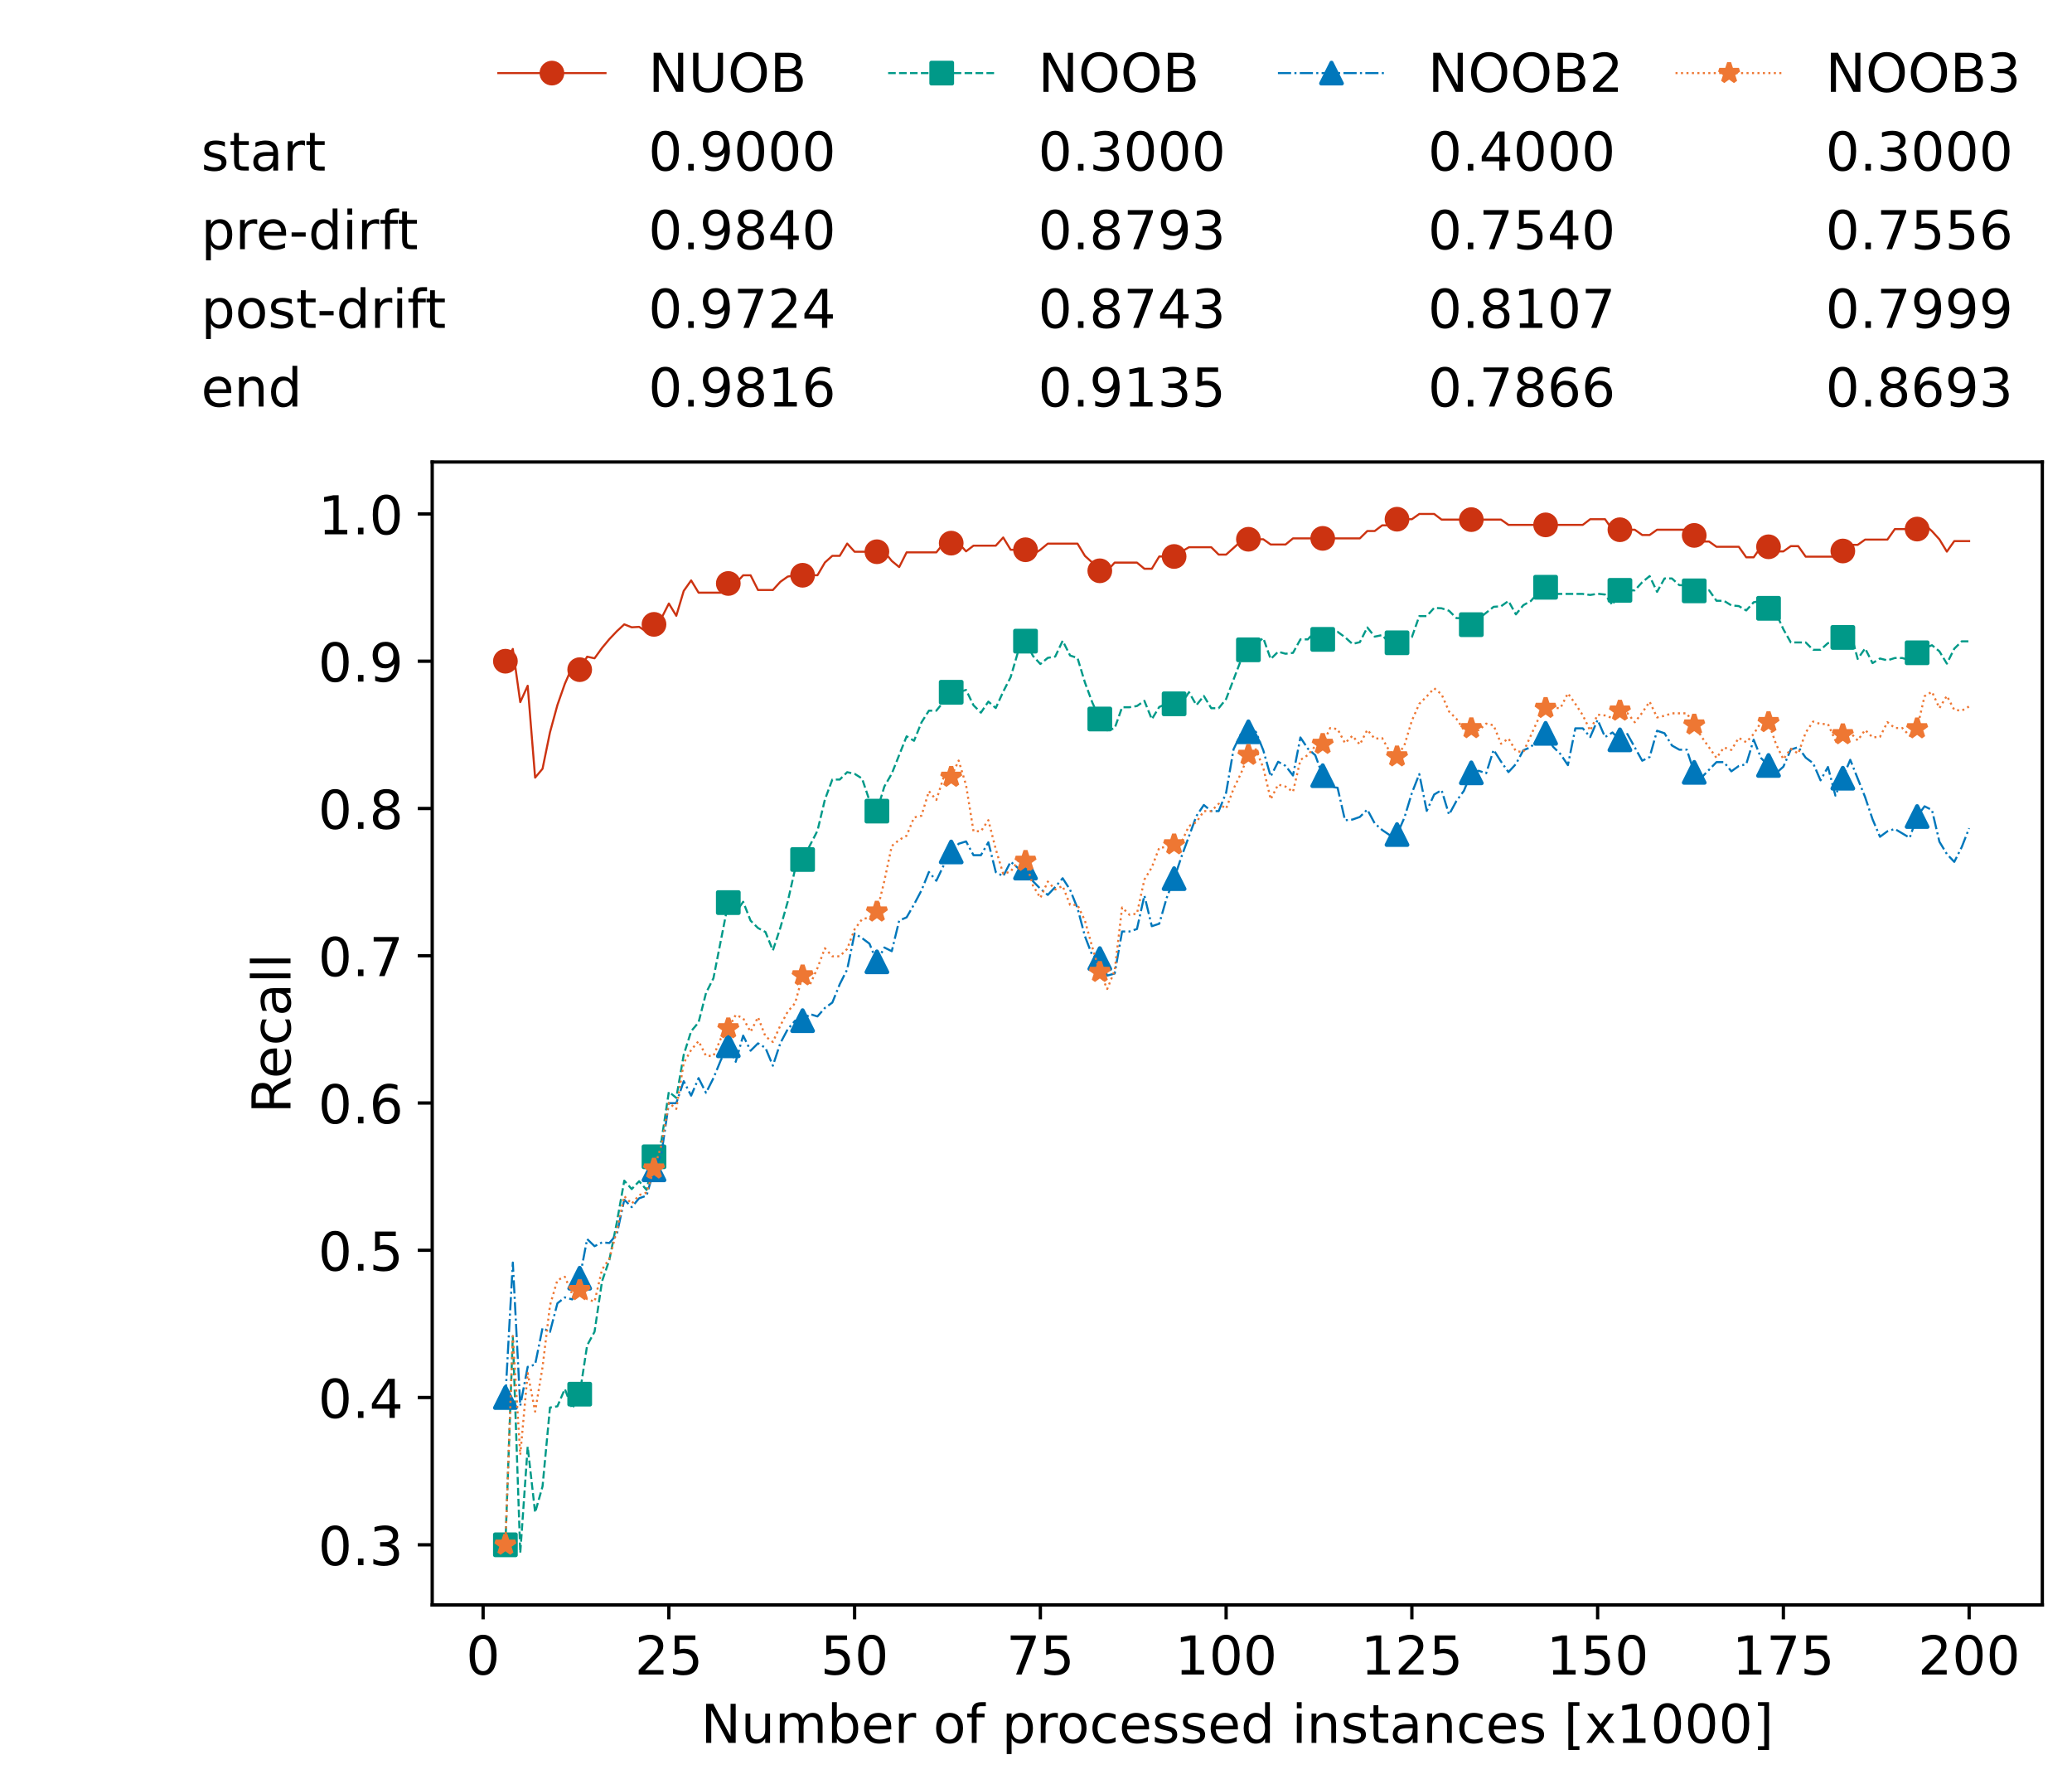 <?xml version="1.0" encoding="utf-8" standalone="no"?>
<!DOCTYPE svg PUBLIC "-//W3C//DTD SVG 1.1//EN"
  "http://www.w3.org/Graphics/SVG/1.1/DTD/svg11.dtd">
<!-- Created with matplotlib (https://matplotlib.org/) -->
<svg height="432.615pt" version="1.1" viewBox="0 0 502.65 432.615" width="502.65pt" xmlns="http://www.w3.org/2000/svg" xmlns:xlink="http://www.w3.org/1999/xlink">
 <defs>
  <style type="text/css">*{stroke-linecap:butt;stroke-linejoin:round;}</style>
 </defs>
 <g id="figure_1">
  <g id="patch_1">
   <path d="M 0 432.615 
L 502.65 432.615 
L 502.65 0 
L 0 0 
z
" style="fill:#ffffff;"/>
  </g>
  <g id="axes_1">
   <g id="patch_2">
    <path d="M 104.85 389.252 
L 495.45 389.252 
L 495.45 112.052 
L 104.85 112.052 
z
" style="fill:#ffffff;"/>
   </g>
   <g id="matplotlib.axis_1">
    <g id="xtick_1">
     <g id="line2d_1">
      <defs>
       <path d="M 0 0 
L 0 3.5 
" id="m2d79987559" style="stroke:#000000;stroke-width:0.8;"/>
      </defs>
      <g>
       <use style="stroke:#000000;stroke-width:0.8;" x="117.197" xlink:href="#m2d79987559" y="389.252"/>
      </g>
     </g>
     <g id="text_1">
      <!-- 0 -->
      <g transform="translate(113.061 406.13)scale(0.13 -0.13)">
       <defs>
        <path d="M 31.781 66.406 
Q 24.172 66.406 20.328 58.906 
Q 16.5 51.422 16.5 36.375 
Q 16.5 21.391 20.328 13.891 
Q 24.172 6.391 31.781 6.391 
Q 39.453 6.391 43.281 13.891 
Q 47.125 21.391 47.125 36.375 
Q 47.125 51.422 43.281 58.906 
Q 39.453 66.406 31.781 66.406 
z
M 31.781 74.219 
Q 44.047 74.219 50.516 64.516 
Q 56.984 54.828 56.984 36.375 
Q 56.984 17.969 50.516 8.266 
Q 44.047 -1.422 31.781 -1.422 
Q 19.531 -1.422 13.062 8.266 
Q 6.594 17.969 6.594 36.375 
Q 6.594 54.828 13.062 64.516 
Q 19.531 74.219 31.781 74.219 
z
" id="DejaVuSans-48"/>
       </defs>
       <use xlink:href="#DejaVuSans-48"/>
      </g>
     </g>
    </g>
    <g id="xtick_2">
     <g id="line2d_2">
      <g>
       <use style="stroke:#000000;stroke-width:0.8;" x="162.259" xlink:href="#m2d79987559" y="389.252"/>
      </g>
     </g>
     <g id="text_2">
      <!-- 25 -->
      <g transform="translate(153.988 406.13)scale(0.13 -0.13)">
       <defs>
        <path d="M 19.188 8.297 
L 53.609 8.297 
L 53.609 0 
L 7.328 0 
L 7.328 8.297 
Q 12.938 14.109 22.625 23.891 
Q 32.328 33.688 34.812 36.531 
Q 39.547 41.844 41.422 45.531 
Q 43.312 49.219 43.312 52.781 
Q 43.312 58.594 39.234 62.25 
Q 35.156 65.922 28.609 65.922 
Q 23.969 65.922 18.812 64.312 
Q 13.672 62.703 7.812 59.422 
L 7.812 69.391 
Q 13.766 71.781 18.938 73 
Q 24.125 74.219 28.422 74.219 
Q 39.75 74.219 46.484 68.547 
Q 53.219 62.891 53.219 53.422 
Q 53.219 48.922 51.531 44.891 
Q 49.859 40.875 45.406 35.406 
Q 44.188 33.984 37.641 27.219 
Q 31.109 20.453 19.188 8.297 
z
" id="DejaVuSans-50"/>
        <path d="M 10.797 72.906 
L 49.516 72.906 
L 49.516 64.594 
L 19.828 64.594 
L 19.828 46.734 
Q 21.969 47.469 24.109 47.828 
Q 26.266 48.188 28.422 48.188 
Q 40.625 48.188 47.75 41.5 
Q 54.891 34.812 54.891 23.391 
Q 54.891 11.625 47.562 5.094 
Q 40.234 -1.422 26.906 -1.422 
Q 22.312 -1.422 17.547 -0.641 
Q 12.797 0.141 7.719 1.703 
L 7.719 11.625 
Q 12.109 9.234 16.797 8.062 
Q 21.484 6.891 26.703 6.891 
Q 35.156 6.891 40.078 11.328 
Q 45.016 15.766 45.016 23.391 
Q 45.016 31 40.078 35.438 
Q 35.156 39.891 26.703 39.891 
Q 22.75 39.891 18.812 39.016 
Q 14.891 38.141 10.797 36.281 
z
" id="DejaVuSans-53"/>
       </defs>
       <use xlink:href="#DejaVuSans-50"/>
       <use x="63.623" xlink:href="#DejaVuSans-53"/>
      </g>
     </g>
    </g>
    <g id="xtick_3">
     <g id="line2d_3">
      <g>
       <use style="stroke:#000000;stroke-width:0.8;" x="207.322" xlink:href="#m2d79987559" y="389.252"/>
      </g>
     </g>
     <g id="text_3">
      <!-- 50 -->
      <g transform="translate(199.05 406.13)scale(0.13 -0.13)">
       <use xlink:href="#DejaVuSans-53"/>
       <use x="63.623" xlink:href="#DejaVuSans-48"/>
      </g>
     </g>
    </g>
    <g id="xtick_4">
     <g id="line2d_4">
      <g>
       <use style="stroke:#000000;stroke-width:0.8;" x="252.384" xlink:href="#m2d79987559" y="389.252"/>
      </g>
     </g>
     <g id="text_4">
      <!-- 75 -->
      <g transform="translate(244.113 406.13)scale(0.13 -0.13)">
       <defs>
        <path d="M 8.203 72.906 
L 55.078 72.906 
L 55.078 68.703 
L 28.609 0 
L 18.312 0 
L 43.219 64.594 
L 8.203 64.594 
z
" id="DejaVuSans-55"/>
       </defs>
       <use xlink:href="#DejaVuSans-55"/>
       <use x="63.623" xlink:href="#DejaVuSans-53"/>
      </g>
     </g>
    </g>
    <g id="xtick_5">
     <g id="line2d_5">
      <g>
       <use style="stroke:#000000;stroke-width:0.8;" x="297.446" xlink:href="#m2d79987559" y="389.252"/>
      </g>
     </g>
     <g id="text_5">
      <!-- 100 -->
      <g transform="translate(285.039 406.13)scale(0.13 -0.13)">
       <defs>
        <path d="M 12.406 8.297 
L 28.516 8.297 
L 28.516 63.922 
L 10.984 60.406 
L 10.984 69.391 
L 28.422 72.906 
L 38.281 72.906 
L 38.281 8.297 
L 54.391 8.297 
L 54.391 0 
L 12.406 0 
z
" id="DejaVuSans-49"/>
       </defs>
       <use xlink:href="#DejaVuSans-49"/>
       <use x="63.623" xlink:href="#DejaVuSans-48"/>
       <use x="127.246" xlink:href="#DejaVuSans-48"/>
      </g>
     </g>
    </g>
    <g id="xtick_6">
     <g id="line2d_6">
      <g>
       <use style="stroke:#000000;stroke-width:0.8;" x="342.509" xlink:href="#m2d79987559" y="389.252"/>
      </g>
     </g>
     <g id="text_6">
      <!-- 125 -->
      <g transform="translate(330.102 406.13)scale(0.13 -0.13)">
       <use xlink:href="#DejaVuSans-49"/>
       <use x="63.623" xlink:href="#DejaVuSans-50"/>
       <use x="127.246" xlink:href="#DejaVuSans-53"/>
      </g>
     </g>
    </g>
    <g id="xtick_7">
     <g id="line2d_7">
      <g>
       <use style="stroke:#000000;stroke-width:0.8;" x="387.571" xlink:href="#m2d79987559" y="389.252"/>
      </g>
     </g>
     <g id="text_7">
      <!-- 150 -->
      <g transform="translate(375.164 406.13)scale(0.13 -0.13)">
       <use xlink:href="#DejaVuSans-49"/>
       <use x="63.623" xlink:href="#DejaVuSans-53"/>
       <use x="127.246" xlink:href="#DejaVuSans-48"/>
      </g>
     </g>
    </g>
    <g id="xtick_8">
     <g id="line2d_8">
      <g>
       <use style="stroke:#000000;stroke-width:0.8;" x="432.633" xlink:href="#m2d79987559" y="389.252"/>
      </g>
     </g>
     <g id="text_8">
      <!-- 175 -->
      <g transform="translate(420.226 406.13)scale(0.13 -0.13)">
       <use xlink:href="#DejaVuSans-49"/>
       <use x="63.623" xlink:href="#DejaVuSans-55"/>
       <use x="127.246" xlink:href="#DejaVuSans-53"/>
      </g>
     </g>
    </g>
    <g id="xtick_9">
     <g id="line2d_9">
      <g>
       <use style="stroke:#000000;stroke-width:0.8;" x="477.695" xlink:href="#m2d79987559" y="389.252"/>
      </g>
     </g>
     <g id="text_9">
      <!-- 200 -->
      <g transform="translate(465.289 406.13)scale(0.13 -0.13)">
       <use xlink:href="#DejaVuSans-50"/>
       <use x="63.623" xlink:href="#DejaVuSans-48"/>
       <use x="127.246" xlink:href="#DejaVuSans-48"/>
      </g>
     </g>
    </g>
    <g id="text_10">
     <!-- Number of processed instances [x1000] -->
     <g transform="translate(170.025 422.711)scale(0.13 -0.13)">
      <defs>
       <path d="M 9.812 72.906 
L 23.094 72.906 
L 55.422 11.922 
L 55.422 72.906 
L 64.984 72.906 
L 64.984 0 
L 51.703 0 
L 19.391 60.984 
L 19.391 0 
L 9.812 0 
z
" id="DejaVuSans-78"/>
       <path d="M 8.5 21.578 
L 8.5 54.688 
L 17.484 54.688 
L 17.484 21.922 
Q 17.484 14.156 20.5 10.266 
Q 23.531 6.391 29.594 6.391 
Q 36.859 6.391 41.078 11.031 
Q 45.312 15.672 45.312 23.688 
L 45.312 54.688 
L 54.297 54.688 
L 54.297 0 
L 45.312 0 
L 45.312 8.406 
Q 42.047 3.422 37.719 1 
Q 33.406 -1.422 27.688 -1.422 
Q 18.266 -1.422 13.375 4.438 
Q 8.5 10.297 8.5 21.578 
z
M 31.109 56 
z
" id="DejaVuSans-117"/>
       <path d="M 52 44.188 
Q 55.375 50.25 60.062 53.125 
Q 64.75 56 71.094 56 
Q 79.641 56 84.281 50.016 
Q 88.922 44.047 88.922 33.016 
L 88.922 0 
L 79.891 0 
L 79.891 32.719 
Q 79.891 40.578 77.094 44.375 
Q 74.312 48.188 68.609 48.188 
Q 61.625 48.188 57.562 43.547 
Q 53.516 38.922 53.516 30.906 
L 53.516 0 
L 44.484 0 
L 44.484 32.719 
Q 44.484 40.625 41.703 44.406 
Q 38.922 48.188 33.109 48.188 
Q 26.219 48.188 22.156 43.531 
Q 18.109 38.875 18.109 30.906 
L 18.109 0 
L 9.078 0 
L 9.078 54.688 
L 18.109 54.688 
L 18.109 46.188 
Q 21.188 51.219 25.484 53.609 
Q 29.781 56 35.688 56 
Q 41.656 56 45.828 52.969 
Q 50 49.953 52 44.188 
z
" id="DejaVuSans-109"/>
       <path d="M 48.688 27.297 
Q 48.688 37.203 44.609 42.844 
Q 40.531 48.484 33.406 48.484 
Q 26.266 48.484 22.188 42.844 
Q 18.109 37.203 18.109 27.297 
Q 18.109 17.391 22.188 11.75 
Q 26.266 6.109 33.406 6.109 
Q 40.531 6.109 44.609 11.75 
Q 48.688 17.391 48.688 27.297 
z
M 18.109 46.391 
Q 20.953 51.266 25.266 53.625 
Q 29.594 56 35.594 56 
Q 45.562 56 51.781 48.094 
Q 58.016 40.188 58.016 27.297 
Q 58.016 14.406 51.781 6.484 
Q 45.562 -1.422 35.594 -1.422 
Q 29.594 -1.422 25.266 0.953 
Q 20.953 3.328 18.109 8.203 
L 18.109 0 
L 9.078 0 
L 9.078 75.984 
L 18.109 75.984 
z
" id="DejaVuSans-98"/>
       <path d="M 56.203 29.594 
L 56.203 25.203 
L 14.891 25.203 
Q 15.484 15.922 20.484 11.062 
Q 25.484 6.203 34.422 6.203 
Q 39.594 6.203 44.453 7.469 
Q 49.312 8.734 54.109 11.281 
L 54.109 2.781 
Q 49.266 0.734 44.188 -0.344 
Q 39.109 -1.422 33.891 -1.422 
Q 20.797 -1.422 13.156 6.188 
Q 5.516 13.812 5.516 26.812 
Q 5.516 40.234 12.766 48.109 
Q 20.016 56 32.328 56 
Q 43.359 56 49.781 48.891 
Q 56.203 41.797 56.203 29.594 
z
M 47.219 32.234 
Q 47.125 39.594 43.094 43.984 
Q 39.062 48.391 32.422 48.391 
Q 24.906 48.391 20.391 44.141 
Q 15.875 39.891 15.188 32.172 
z
" id="DejaVuSans-101"/>
       <path d="M 41.109 46.297 
Q 39.594 47.172 37.812 47.578 
Q 36.031 48 33.891 48 
Q 26.266 48 22.188 43.047 
Q 18.109 38.094 18.109 28.812 
L 18.109 0 
L 9.078 0 
L 9.078 54.688 
L 18.109 54.688 
L 18.109 46.188 
Q 20.953 51.172 25.484 53.578 
Q 30.031 56 36.531 56 
Q 37.453 56 38.578 55.875 
Q 39.703 55.766 41.062 55.516 
z
" id="DejaVuSans-114"/>
       <path id="DejaVuSans-32"/>
       <path d="M 30.609 48.391 
Q 23.391 48.391 19.188 42.75 
Q 14.984 37.109 14.984 27.297 
Q 14.984 17.484 19.156 11.844 
Q 23.344 6.203 30.609 6.203 
Q 37.797 6.203 41.984 11.859 
Q 46.188 17.531 46.188 27.297 
Q 46.188 37.016 41.984 42.703 
Q 37.797 48.391 30.609 48.391 
z
M 30.609 56 
Q 42.328 56 49.016 48.375 
Q 55.719 40.766 55.719 27.297 
Q 55.719 13.875 49.016 6.219 
Q 42.328 -1.422 30.609 -1.422 
Q 18.844 -1.422 12.172 6.219 
Q 5.516 13.875 5.516 27.297 
Q 5.516 40.766 12.172 48.375 
Q 18.844 56 30.609 56 
z
" id="DejaVuSans-111"/>
       <path d="M 37.109 75.984 
L 37.109 68.5 
L 28.516 68.5 
Q 23.688 68.5 21.797 66.547 
Q 19.922 64.594 19.922 59.516 
L 19.922 54.688 
L 34.719 54.688 
L 34.719 47.703 
L 19.922 47.703 
L 19.922 0 
L 10.891 0 
L 10.891 47.703 
L 2.297 47.703 
L 2.297 54.688 
L 10.891 54.688 
L 10.891 58.5 
Q 10.891 67.625 15.141 71.797 
Q 19.391 75.984 28.609 75.984 
z
" id="DejaVuSans-102"/>
       <path d="M 18.109 8.203 
L 18.109 -20.797 
L 9.078 -20.797 
L 9.078 54.688 
L 18.109 54.688 
L 18.109 46.391 
Q 20.953 51.266 25.266 53.625 
Q 29.594 56 35.594 56 
Q 45.562 56 51.781 48.094 
Q 58.016 40.188 58.016 27.297 
Q 58.016 14.406 51.781 6.484 
Q 45.562 -1.422 35.594 -1.422 
Q 29.594 -1.422 25.266 0.953 
Q 20.953 3.328 18.109 8.203 
z
M 48.688 27.297 
Q 48.688 37.203 44.609 42.844 
Q 40.531 48.484 33.406 48.484 
Q 26.266 48.484 22.188 42.844 
Q 18.109 37.203 18.109 27.297 
Q 18.109 17.391 22.188 11.75 
Q 26.266 6.109 33.406 6.109 
Q 40.531 6.109 44.609 11.75 
Q 48.688 17.391 48.688 27.297 
z
" id="DejaVuSans-112"/>
       <path d="M 48.781 52.594 
L 48.781 44.188 
Q 44.969 46.297 41.141 47.344 
Q 37.312 48.391 33.406 48.391 
Q 24.656 48.391 19.812 42.844 
Q 14.984 37.312 14.984 27.297 
Q 14.984 17.281 19.812 11.734 
Q 24.656 6.203 33.406 6.203 
Q 37.312 6.203 41.141 7.25 
Q 44.969 8.297 48.781 10.406 
L 48.781 2.094 
Q 45.016 0.344 40.984 -0.531 
Q 36.969 -1.422 32.422 -1.422 
Q 20.062 -1.422 12.781 6.344 
Q 5.516 14.109 5.516 27.297 
Q 5.516 40.672 12.859 48.328 
Q 20.219 56 33.016 56 
Q 37.156 56 41.109 55.141 
Q 45.062 54.297 48.781 52.594 
z
" id="DejaVuSans-99"/>
       <path d="M 44.281 53.078 
L 44.281 44.578 
Q 40.484 46.531 36.375 47.5 
Q 32.281 48.484 27.875 48.484 
Q 21.188 48.484 17.844 46.438 
Q 14.5 44.391 14.5 40.281 
Q 14.5 37.156 16.891 35.375 
Q 19.281 33.594 26.516 31.984 
L 29.594 31.297 
Q 39.156 29.25 43.188 25.516 
Q 47.219 21.781 47.219 15.094 
Q 47.219 7.469 41.188 3.016 
Q 35.156 -1.422 24.609 -1.422 
Q 20.219 -1.422 15.453 -0.562 
Q 10.688 0.297 5.422 2 
L 5.422 11.281 
Q 10.406 8.688 15.234 7.391 
Q 20.062 6.109 24.812 6.109 
Q 31.156 6.109 34.562 8.281 
Q 37.984 10.453 37.984 14.406 
Q 37.984 18.062 35.516 20.016 
Q 33.062 21.969 24.703 23.781 
L 21.578 24.516 
Q 13.234 26.266 9.516 29.906 
Q 5.812 33.547 5.812 39.891 
Q 5.812 47.609 11.281 51.797 
Q 16.75 56 26.812 56 
Q 31.781 56 36.172 55.266 
Q 40.578 54.547 44.281 53.078 
z
" id="DejaVuSans-115"/>
       <path d="M 45.406 46.391 
L 45.406 75.984 
L 54.391 75.984 
L 54.391 0 
L 45.406 0 
L 45.406 8.203 
Q 42.578 3.328 38.25 0.953 
Q 33.938 -1.422 27.875 -1.422 
Q 17.969 -1.422 11.734 6.484 
Q 5.516 14.406 5.516 27.297 
Q 5.516 40.188 11.734 48.094 
Q 17.969 56 27.875 56 
Q 33.938 56 38.25 53.625 
Q 42.578 51.266 45.406 46.391 
z
M 14.797 27.297 
Q 14.797 17.391 18.875 11.75 
Q 22.953 6.109 30.078 6.109 
Q 37.203 6.109 41.297 11.75 
Q 45.406 17.391 45.406 27.297 
Q 45.406 37.203 41.297 42.844 
Q 37.203 48.484 30.078 48.484 
Q 22.953 48.484 18.875 42.844 
Q 14.797 37.203 14.797 27.297 
z
" id="DejaVuSans-100"/>
       <path d="M 9.422 54.688 
L 18.406 54.688 
L 18.406 0 
L 9.422 0 
z
M 9.422 75.984 
L 18.406 75.984 
L 18.406 64.594 
L 9.422 64.594 
z
" id="DejaVuSans-105"/>
       <path d="M 54.891 33.016 
L 54.891 0 
L 45.906 0 
L 45.906 32.719 
Q 45.906 40.484 42.875 44.328 
Q 39.844 48.188 33.797 48.188 
Q 26.516 48.188 22.312 43.547 
Q 18.109 38.922 18.109 30.906 
L 18.109 0 
L 9.078 0 
L 9.078 54.688 
L 18.109 54.688 
L 18.109 46.188 
Q 21.344 51.125 25.703 53.562 
Q 30.078 56 35.797 56 
Q 45.219 56 50.047 50.172 
Q 54.891 44.344 54.891 33.016 
z
" id="DejaVuSans-110"/>
       <path d="M 18.312 70.219 
L 18.312 54.688 
L 36.812 54.688 
L 36.812 47.703 
L 18.312 47.703 
L 18.312 18.016 
Q 18.312 11.328 20.141 9.422 
Q 21.969 7.516 27.594 7.516 
L 36.812 7.516 
L 36.812 0 
L 27.594 0 
Q 17.188 0 13.234 3.875 
Q 9.281 7.766 9.281 18.016 
L 9.281 47.703 
L 2.688 47.703 
L 2.688 54.688 
L 9.281 54.688 
L 9.281 70.219 
z
" id="DejaVuSans-116"/>
       <path d="M 34.281 27.484 
Q 23.391 27.484 19.188 25 
Q 14.984 22.516 14.984 16.5 
Q 14.984 11.719 18.141 8.906 
Q 21.297 6.109 26.703 6.109 
Q 34.188 6.109 38.703 11.406 
Q 43.219 16.703 43.219 25.484 
L 43.219 27.484 
z
M 52.203 31.203 
L 52.203 0 
L 43.219 0 
L 43.219 8.297 
Q 40.141 3.328 35.547 0.953 
Q 30.953 -1.422 24.312 -1.422 
Q 15.922 -1.422 10.953 3.297 
Q 6 8.016 6 15.922 
Q 6 25.141 12.172 29.828 
Q 18.359 34.516 30.609 34.516 
L 43.219 34.516 
L 43.219 35.406 
Q 43.219 41.609 39.141 45 
Q 35.062 48.391 27.688 48.391 
Q 23 48.391 18.547 47.266 
Q 14.109 46.141 10.016 43.891 
L 10.016 52.203 
Q 14.938 54.109 19.578 55.047 
Q 24.219 56 28.609 56 
Q 40.484 56 46.344 49.844 
Q 52.203 43.703 52.203 31.203 
z
" id="DejaVuSans-97"/>
       <path d="M 8.594 75.984 
L 29.297 75.984 
L 29.297 69 
L 17.578 69 
L 17.578 -6.203 
L 29.297 -6.203 
L 29.297 -13.188 
L 8.594 -13.188 
z
" id="DejaVuSans-91"/>
       <path d="M 54.891 54.688 
L 35.109 28.078 
L 55.906 0 
L 45.312 0 
L 29.391 21.484 
L 13.484 0 
L 2.875 0 
L 24.125 28.609 
L 4.688 54.688 
L 15.281 54.688 
L 29.781 35.203 
L 44.281 54.688 
z
" id="DejaVuSans-120"/>
       <path d="M 30.422 75.984 
L 30.422 -13.188 
L 9.719 -13.188 
L 9.719 -6.203 
L 21.391 -6.203 
L 21.391 69 
L 9.719 69 
L 9.719 75.984 
z
" id="DejaVuSans-93"/>
      </defs>
      <use xlink:href="#DejaVuSans-78"/>
      <use x="74.805" xlink:href="#DejaVuSans-117"/>
      <use x="138.184" xlink:href="#DejaVuSans-109"/>
      <use x="235.596" xlink:href="#DejaVuSans-98"/>
      <use x="299.072" xlink:href="#DejaVuSans-101"/>
      <use x="360.596" xlink:href="#DejaVuSans-114"/>
      <use x="401.709" xlink:href="#DejaVuSans-32"/>
      <use x="433.496" xlink:href="#DejaVuSans-111"/>
      <use x="494.678" xlink:href="#DejaVuSans-102"/>
      <use x="529.883" xlink:href="#DejaVuSans-32"/>
      <use x="561.67" xlink:href="#DejaVuSans-112"/>
      <use x="625.146" xlink:href="#DejaVuSans-114"/>
      <use x="664.01" xlink:href="#DejaVuSans-111"/>
      <use x="725.191" xlink:href="#DejaVuSans-99"/>
      <use x="780.172" xlink:href="#DejaVuSans-101"/>
      <use x="841.695" xlink:href="#DejaVuSans-115"/>
      <use x="893.795" xlink:href="#DejaVuSans-115"/>
      <use x="945.895" xlink:href="#DejaVuSans-101"/>
      <use x="1007.418" xlink:href="#DejaVuSans-100"/>
      <use x="1070.895" xlink:href="#DejaVuSans-32"/>
      <use x="1102.682" xlink:href="#DejaVuSans-105"/>
      <use x="1130.465" xlink:href="#DejaVuSans-110"/>
      <use x="1193.844" xlink:href="#DejaVuSans-115"/>
      <use x="1245.943" xlink:href="#DejaVuSans-116"/>
      <use x="1285.152" xlink:href="#DejaVuSans-97"/>
      <use x="1346.432" xlink:href="#DejaVuSans-110"/>
      <use x="1409.811" xlink:href="#DejaVuSans-99"/>
      <use x="1464.791" xlink:href="#DejaVuSans-101"/>
      <use x="1526.314" xlink:href="#DejaVuSans-115"/>
      <use x="1578.414" xlink:href="#DejaVuSans-32"/>
      <use x="1610.201" xlink:href="#DejaVuSans-91"/>
      <use x="1649.215" xlink:href="#DejaVuSans-120"/>
      <use x="1708.395" xlink:href="#DejaVuSans-49"/>
      <use x="1772.018" xlink:href="#DejaVuSans-48"/>
      <use x="1835.641" xlink:href="#DejaVuSans-48"/>
      <use x="1899.264" xlink:href="#DejaVuSans-48"/>
      <use x="1962.887" xlink:href="#DejaVuSans-93"/>
     </g>
    </g>
   </g>
   <g id="matplotlib.axis_2">
    <g id="ytick_1">
     <g id="line2d_10">
      <defs>
       <path d="M 0 0 
L -3.5 0 
" id="m8363f6a1ef" style="stroke:#000000;stroke-width:0.8;"/>
      </defs>
      <g>
       <use style="stroke:#000000;stroke-width:0.8;" x="104.85" xlink:href="#m8363f6a1ef" y="374.668"/>
      </g>
     </g>
     <g id="text_11">
      <!-- 0.3 -->
      <g transform="translate(77.176 379.607)scale(0.13 -0.13)">
       <defs>
        <path d="M 10.688 12.406 
L 21 12.406 
L 21 0 
L 10.688 0 
z
" id="DejaVuSans-46"/>
        <path d="M 40.578 39.312 
Q 47.656 37.797 51.625 33 
Q 55.609 28.219 55.609 21.188 
Q 55.609 10.406 48.188 4.484 
Q 40.766 -1.422 27.094 -1.422 
Q 22.516 -1.422 17.656 -0.516 
Q 12.797 0.391 7.625 2.203 
L 7.625 11.719 
Q 11.719 9.328 16.594 8.109 
Q 21.484 6.891 26.812 6.891 
Q 36.078 6.891 40.938 10.547 
Q 45.797 14.203 45.797 21.188 
Q 45.797 27.641 41.281 31.266 
Q 36.766 34.906 28.719 34.906 
L 20.219 34.906 
L 20.219 43.016 
L 29.109 43.016 
Q 36.375 43.016 40.234 45.922 
Q 44.094 48.828 44.094 54.297 
Q 44.094 59.906 40.109 62.906 
Q 36.141 65.922 28.719 65.922 
Q 24.656 65.922 20.016 65.031 
Q 15.375 64.156 9.812 62.312 
L 9.812 71.094 
Q 15.438 72.656 20.344 73.438 
Q 25.25 74.219 29.594 74.219 
Q 40.828 74.219 47.359 69.109 
Q 53.906 64.016 53.906 55.328 
Q 53.906 49.266 50.438 45.094 
Q 46.969 40.922 40.578 39.312 
z
" id="DejaVuSans-51"/>
       </defs>
       <use xlink:href="#DejaVuSans-48"/>
       <use x="63.623" xlink:href="#DejaVuSans-46"/>
       <use x="95.41" xlink:href="#DejaVuSans-51"/>
      </g>
     </g>
    </g>
    <g id="ytick_2">
     <g id="line2d_11">
      <g>
       <use style="stroke:#000000;stroke-width:0.8;" x="104.85" xlink:href="#m8363f6a1ef" y="338.951"/>
      </g>
     </g>
     <g id="text_12">
      <!-- 0.4 -->
      <g transform="translate(77.176 343.89)scale(0.13 -0.13)">
       <defs>
        <path d="M 37.797 64.312 
L 12.891 25.391 
L 37.797 25.391 
z
M 35.203 72.906 
L 47.609 72.906 
L 47.609 25.391 
L 58.016 25.391 
L 58.016 17.188 
L 47.609 17.188 
L 47.609 0 
L 37.797 0 
L 37.797 17.188 
L 4.891 17.188 
L 4.891 26.703 
z
" id="DejaVuSans-52"/>
       </defs>
       <use xlink:href="#DejaVuSans-48"/>
       <use x="63.623" xlink:href="#DejaVuSans-46"/>
       <use x="95.41" xlink:href="#DejaVuSans-52"/>
      </g>
     </g>
    </g>
    <g id="ytick_3">
     <g id="line2d_12">
      <g>
       <use style="stroke:#000000;stroke-width:0.8;" x="104.85" xlink:href="#m8363f6a1ef" y="303.234"/>
      </g>
     </g>
     <g id="text_13">
      <!-- 0.5 -->
      <g transform="translate(77.176 308.173)scale(0.13 -0.13)">
       <use xlink:href="#DejaVuSans-48"/>
       <use x="63.623" xlink:href="#DejaVuSans-46"/>
       <use x="95.41" xlink:href="#DejaVuSans-53"/>
      </g>
     </g>
    </g>
    <g id="ytick_4">
     <g id="line2d_13">
      <g>
       <use style="stroke:#000000;stroke-width:0.8;" x="104.85" xlink:href="#m8363f6a1ef" y="267.518"/>
      </g>
     </g>
     <g id="text_14">
      <!-- 0.6 -->
      <g transform="translate(77.176 272.457)scale(0.13 -0.13)">
       <defs>
        <path d="M 33.016 40.375 
Q 26.375 40.375 22.484 35.828 
Q 18.609 31.297 18.609 23.391 
Q 18.609 15.531 22.484 10.953 
Q 26.375 6.391 33.016 6.391 
Q 39.656 6.391 43.531 10.953 
Q 47.406 15.531 47.406 23.391 
Q 47.406 31.297 43.531 35.828 
Q 39.656 40.375 33.016 40.375 
z
M 52.594 71.297 
L 52.594 62.312 
Q 48.875 64.062 45.094 64.984 
Q 41.312 65.922 37.594 65.922 
Q 27.828 65.922 22.672 59.328 
Q 17.531 52.734 16.797 39.406 
Q 19.672 43.656 24.016 45.922 
Q 28.375 48.188 33.594 48.188 
Q 44.578 48.188 50.953 41.516 
Q 57.328 34.859 57.328 23.391 
Q 57.328 12.156 50.688 5.359 
Q 44.047 -1.422 33.016 -1.422 
Q 20.359 -1.422 13.672 8.266 
Q 6.984 17.969 6.984 36.375 
Q 6.984 53.656 15.188 63.938 
Q 23.391 74.219 37.203 74.219 
Q 40.922 74.219 44.703 73.484 
Q 48.484 72.75 52.594 71.297 
z
" id="DejaVuSans-54"/>
       </defs>
       <use xlink:href="#DejaVuSans-48"/>
       <use x="63.623" xlink:href="#DejaVuSans-46"/>
       <use x="95.41" xlink:href="#DejaVuSans-54"/>
      </g>
     </g>
    </g>
    <g id="ytick_5">
     <g id="line2d_14">
      <g>
       <use style="stroke:#000000;stroke-width:0.8;" x="104.85" xlink:href="#m8363f6a1ef" y="231.801"/>
      </g>
     </g>
     <g id="text_15">
      <!-- 0.7 -->
      <g transform="translate(77.176 236.74)scale(0.13 -0.13)">
       <use xlink:href="#DejaVuSans-48"/>
       <use x="63.623" xlink:href="#DejaVuSans-46"/>
       <use x="95.41" xlink:href="#DejaVuSans-55"/>
      </g>
     </g>
    </g>
    <g id="ytick_6">
     <g id="line2d_15">
      <g>
       <use style="stroke:#000000;stroke-width:0.8;" x="104.85" xlink:href="#m8363f6a1ef" y="196.085"/>
      </g>
     </g>
     <g id="text_16">
      <!-- 0.8 -->
      <g transform="translate(77.176 201.024)scale(0.13 -0.13)">
       <defs>
        <path d="M 31.781 34.625 
Q 24.75 34.625 20.719 30.859 
Q 16.703 27.094 16.703 20.516 
Q 16.703 13.922 20.719 10.156 
Q 24.75 6.391 31.781 6.391 
Q 38.812 6.391 42.859 10.172 
Q 46.922 13.969 46.922 20.516 
Q 46.922 27.094 42.891 30.859 
Q 38.875 34.625 31.781 34.625 
z
M 21.922 38.812 
Q 15.578 40.375 12.031 44.719 
Q 8.5 49.078 8.5 55.328 
Q 8.5 64.062 14.719 69.141 
Q 20.953 74.219 31.781 74.219 
Q 42.672 74.219 48.875 69.141 
Q 55.078 64.062 55.078 55.328 
Q 55.078 49.078 51.531 44.719 
Q 48 40.375 41.703 38.812 
Q 48.828 37.156 52.797 32.312 
Q 56.781 27.484 56.781 20.516 
Q 56.781 9.906 50.312 4.234 
Q 43.844 -1.422 31.781 -1.422 
Q 19.734 -1.422 13.25 4.234 
Q 6.781 9.906 6.781 20.516 
Q 6.781 27.484 10.781 32.312 
Q 14.797 37.156 21.922 38.812 
z
M 18.312 54.391 
Q 18.312 48.734 21.844 45.562 
Q 25.391 42.391 31.781 42.391 
Q 38.141 42.391 41.719 45.562 
Q 45.312 48.734 45.312 54.391 
Q 45.312 60.062 41.719 63.234 
Q 38.141 66.406 31.781 66.406 
Q 25.391 66.406 21.844 63.234 
Q 18.312 60.062 18.312 54.391 
z
" id="DejaVuSans-56"/>
       </defs>
       <use xlink:href="#DejaVuSans-48"/>
       <use x="63.623" xlink:href="#DejaVuSans-46"/>
       <use x="95.41" xlink:href="#DejaVuSans-56"/>
      </g>
     </g>
    </g>
    <g id="ytick_7">
     <g id="line2d_16">
      <g>
       <use style="stroke:#000000;stroke-width:0.8;" x="104.85" xlink:href="#m8363f6a1ef" y="160.368"/>
      </g>
     </g>
     <g id="text_17">
      <!-- 0.9 -->
      <g transform="translate(77.176 165.307)scale(0.13 -0.13)">
       <defs>
        <path d="M 10.984 1.516 
L 10.984 10.5 
Q 14.703 8.734 18.5 7.812 
Q 22.312 6.891 25.984 6.891 
Q 35.75 6.891 40.891 13.453 
Q 46.047 20.016 46.781 33.406 
Q 43.953 29.203 39.594 26.953 
Q 35.25 24.703 29.984 24.703 
Q 19.047 24.703 12.672 31.312 
Q 6.297 37.938 6.297 49.422 
Q 6.297 60.641 12.938 67.422 
Q 19.578 74.219 30.609 74.219 
Q 43.266 74.219 49.922 64.516 
Q 56.594 54.828 56.594 36.375 
Q 56.594 19.141 48.406 8.859 
Q 40.234 -1.422 26.422 -1.422 
Q 22.703 -1.422 18.891 -0.688 
Q 15.094 0.047 10.984 1.516 
z
M 30.609 32.422 
Q 37.25 32.422 41.125 36.953 
Q 45.016 41.5 45.016 49.422 
Q 45.016 57.281 41.125 61.844 
Q 37.25 66.406 30.609 66.406 
Q 23.969 66.406 20.094 61.844 
Q 16.219 57.281 16.219 49.422 
Q 16.219 41.5 20.094 36.953 
Q 23.969 32.422 30.609 32.422 
z
" id="DejaVuSans-57"/>
       </defs>
       <use xlink:href="#DejaVuSans-48"/>
       <use x="63.623" xlink:href="#DejaVuSans-46"/>
       <use x="95.41" xlink:href="#DejaVuSans-57"/>
      </g>
     </g>
    </g>
    <g id="ytick_8">
     <g id="line2d_17">
      <g>
       <use style="stroke:#000000;stroke-width:0.8;" x="104.85" xlink:href="#m8363f6a1ef" y="124.652"/>
      </g>
     </g>
     <g id="text_18">
      <!-- 1.0 -->
      <g transform="translate(77.176 129.591)scale(0.13 -0.13)">
       <use xlink:href="#DejaVuSans-49"/>
       <use x="63.623" xlink:href="#DejaVuSans-46"/>
       <use x="95.41" xlink:href="#DejaVuSans-48"/>
      </g>
     </g>
    </g>
    <g id="text_19">
     <!-- Recall -->
     <g transform="translate(70.472 270.044)rotate(-90)scale(0.13 -0.13)">
      <defs>
       <path d="M 44.391 34.188 
Q 47.562 33.109 50.562 29.594 
Q 53.562 26.078 56.594 19.922 
L 66.609 0 
L 56 0 
L 46.688 18.703 
Q 43.062 26.031 39.672 28.422 
Q 36.281 30.812 30.422 30.812 
L 19.672 30.812 
L 19.672 0 
L 9.812 0 
L 9.812 72.906 
L 32.078 72.906 
Q 44.578 72.906 50.734 67.672 
Q 56.891 62.453 56.891 51.906 
Q 56.891 45.016 53.688 40.469 
Q 50.484 35.938 44.391 34.188 
z
M 19.672 64.797 
L 19.672 38.922 
L 32.078 38.922 
Q 39.203 38.922 42.844 42.219 
Q 46.484 45.516 46.484 51.906 
Q 46.484 58.297 42.844 61.547 
Q 39.203 64.797 32.078 64.797 
z
" id="DejaVuSans-82"/>
       <path d="M 9.422 75.984 
L 18.406 75.984 
L 18.406 0 
L 9.422 0 
z
" id="DejaVuSans-108"/>
      </defs>
      <use xlink:href="#DejaVuSans-82"/>
      <use x="64.982" xlink:href="#DejaVuSans-101"/>
      <use x="126.506" xlink:href="#DejaVuSans-99"/>
      <use x="181.486" xlink:href="#DejaVuSans-97"/>
      <use x="242.766" xlink:href="#DejaVuSans-108"/>
      <use x="270.549" xlink:href="#DejaVuSans-108"/>
     </g>
    </g>
   </g>
   <g id="line2d_18"/>
   <g id="line2d_19"/>
   <g id="line2d_20"/>
   <g id="line2d_21"/>
   <g id="line2d_22"/>
   <g id="line2d_23">
    <path clip-path="url(#pda35662dd6)" d="M 122.605 160.368 
L 124.407 157.392 
L 126.21 170.29 
L 128.012 166.321 
L 129.815 188.601 
L 131.617 186.447 
L 133.419 177.619 
L 135.222 170.998 
L 137.024 165.849 
L 138.827 161.729 
L 140.629 162.417 
L 142.432 159.27 
L 144.234 159.66 
L 146.037 157.159 
L 147.839 154.992 
L 149.642 153.096 
L 151.444 151.423 
L 153.247 152.14 
L 155.049 152.036 
L 156.852 153.218 
L 158.654 151.432 
L 160.457 149.944 
L 162.259 146.372 
L 164.062 149.349 
L 165.864 143.319 
L 167.667 140.767 
L 169.469 143.744 
L 174.877 143.744 
L 176.679 141.512 
L 178.482 141.512 
L 180.284 139.527 
L 182.087 139.527 
L 183.889 143.099 
L 187.494 143.099 
L 189.297 141.115 
L 191.099 139.839 
L 192.902 139.52 
L 198.309 139.52 
L 200.112 136.429 
L 201.914 134.806 
L 203.717 134.806 
L 205.519 131.829 
L 207.322 133.814 
L 214.532 133.814 
L 216.334 136.046 
L 218.137 137.534 
L 219.939 133.963 
L 227.149 133.963 
L 228.952 131.73 
L 232.557 131.73 
L 234.359 133.715 
L 236.162 132.341 
L 241.569 132.341 
L 243.372 130.357 
L 245.174 133.333 
L 248.779 133.333 
L 250.581 134.523 
L 252.384 133.342 
L 254.186 131.853 
L 261.396 131.853 
L 263.199 134.83 
L 265.001 136.453 
L 266.804 138.438 
L 268.606 138.438 
L 270.409 136.453 
L 275.816 136.453 
L 277.619 137.942 
L 279.421 137.942 
L 281.224 134.965 
L 284.829 134.965 
L 286.631 133.775 
L 288.434 132.724 
L 293.841 132.724 
L 295.644 134.51 
L 297.446 134.51 
L 301.051 131.284 
L 302.854 130.788 
L 306.459 130.788 
L 308.261 132.063 
L 311.866 132.063 
L 313.669 130.575 
L 329.891 130.575 
L 331.694 128.789 
L 333.496 128.789 
L 335.299 127.416 
L 337.101 127.416 
L 338.904 125.927 
L 342.509 125.927 
L 344.311 124.652 
L 347.916 124.652 
L 349.719 126.026 
L 364.138 126.026 
L 365.941 127.301 
L 383.966 127.301 
L 385.768 125.927 
L 389.373 125.927 
L 391.176 128.479 
L 396.583 128.479 
L 398.386 129.754 
L 400.188 129.754 
L 401.991 128.479 
L 409.201 128.479 
L 412.806 131.34 
L 414.608 131.34 
L 416.411 132.616 
L 421.818 132.616 
L 423.621 135.167 
L 425.423 135.167 
L 427.226 132.616 
L 429.028 132.616 
L 430.831 133.732 
L 432.633 133.732 
L 434.436 132.457 
L 436.238 132.457 
L 438.041 135.008 
L 445.251 135.008 
L 448.856 132.146 
L 450.658 132.146 
L 452.461 130.87 
L 457.868 130.87 
L 459.671 128.319 
L 465.078 128.319 
L 466.881 127.203 
L 468.683 128.826 
L 470.485 130.811 
L 472.288 133.787 
L 474.09 131.236 
L 477.695 131.236 
L 477.695 131.236 
" style="fill:none;stroke:#cc3311;stroke-linecap:square;stroke-width:0.5;"/>
    <defs>
     <path d="M 0 2.5 
C 0.663 2.5 1.299 2.237 1.768 1.768 
C 2.237 1.299 2.5 0.663 2.5 0 
C 2.5 -0.663 2.237 -1.299 1.768 -1.768 
C 1.299 -2.237 0.663 -2.5 0 -2.5 
C -0.663 -2.5 -1.299 -2.237 -1.768 -1.768 
C -2.237 -1.299 -2.5 -0.663 -2.5 0 
C -2.5 0.663 -2.237 1.299 -1.768 1.768 
C -1.299 2.237 -0.663 2.5 0 2.5 
z
" id="m006de13d4d" style="stroke:#cc3311;"/>
    </defs>
    <g clip-path="url(#pda35662dd6)">
     <use style="fill:#cc3311;stroke:#cc3311;" x="122.605" xlink:href="#m006de13d4d" y="160.368"/>
     <use style="fill:#cc3311;stroke:#cc3311;" x="140.629" xlink:href="#m006de13d4d" y="162.417"/>
     <use style="fill:#cc3311;stroke:#cc3311;" x="158.654" xlink:href="#m006de13d4d" y="151.432"/>
     <use style="fill:#cc3311;stroke:#cc3311;" x="176.679" xlink:href="#m006de13d4d" y="141.512"/>
     <use style="fill:#cc3311;stroke:#cc3311;" x="194.704" xlink:href="#m006de13d4d" y="139.52"/>
     <use style="fill:#cc3311;stroke:#cc3311;" x="212.729" xlink:href="#m006de13d4d" y="133.814"/>
     <use style="fill:#cc3311;stroke:#cc3311;" x="230.754" xlink:href="#m006de13d4d" y="131.73"/>
     <use style="fill:#cc3311;stroke:#cc3311;" x="248.779" xlink:href="#m006de13d4d" y="133.333"/>
     <use style="fill:#cc3311;stroke:#cc3311;" x="266.804" xlink:href="#m006de13d4d" y="138.438"/>
     <use style="fill:#cc3311;stroke:#cc3311;" x="284.829" xlink:href="#m006de13d4d" y="134.965"/>
     <use style="fill:#cc3311;stroke:#cc3311;" x="302.854" xlink:href="#m006de13d4d" y="130.788"/>
     <use style="fill:#cc3311;stroke:#cc3311;" x="320.879" xlink:href="#m006de13d4d" y="130.575"/>
     <use style="fill:#cc3311;stroke:#cc3311;" x="338.904" xlink:href="#m006de13d4d" y="125.927"/>
     <use style="fill:#cc3311;stroke:#cc3311;" x="356.928" xlink:href="#m006de13d4d" y="126.026"/>
     <use style="fill:#cc3311;stroke:#cc3311;" x="374.953" xlink:href="#m006de13d4d" y="127.301"/>
     <use style="fill:#cc3311;stroke:#cc3311;" x="392.978" xlink:href="#m006de13d4d" y="128.479"/>
     <use style="fill:#cc3311;stroke:#cc3311;" x="411.003" xlink:href="#m006de13d4d" y="129.852"/>
     <use style="fill:#cc3311;stroke:#cc3311;" x="429.028" xlink:href="#m006de13d4d" y="132.616"/>
     <use style="fill:#cc3311;stroke:#cc3311;" x="447.053" xlink:href="#m006de13d4d" y="133.634"/>
     <use style="fill:#cc3311;stroke:#cc3311;" x="465.078" xlink:href="#m006de13d4d" y="128.319"/>
    </g>
   </g>
   <g id="line2d_24"/>
   <g id="line2d_25"/>
   <g id="line2d_26"/>
   <g id="line2d_27"/>
   <g id="line2d_28">
    <path clip-path="url(#pda35662dd6)" d="M 122.605 374.668 
L 124.407 324.069 
L 126.21 376.652 
L 128.012 350.857 
L 129.815 366.844 
L 131.617 360.494 
L 133.419 341.381 
L 135.222 341.077 
L 137.024 336.872 
L 138.827 341.626 
L 140.629 338.136 
L 142.432 326.298 
L 144.234 322.998 
L 146.037 310.793 
L 147.839 305.527 
L 149.642 296.454 
L 151.444 286.348 
L 153.247 288.389 
L 155.049 286.485 
L 156.852 288.598 
L 158.654 280.561 
L 160.457 276.692 
L 162.259 264.787 
L 164.062 266.275 
L 165.864 255.838 
L 167.667 250.098 
L 169.469 247.972 
L 171.272 240.829 
L 173.074 237.257 
L 176.679 218.912 
L 178.482 221.293 
L 180.284 218.713 
L 182.087 223.292 
L 183.889 225.078 
L 185.692 226.04 
L 187.494 230.504 
L 189.297 225.048 
L 191.099 218.67 
L 192.902 210.697 
L 194.704 208.465 
L 198.309 201.492 
L 200.112 193.936 
L 201.914 189.066 
L 203.717 189.066 
L 205.519 187.28 
L 207.322 187.677 
L 209.124 188.813 
L 210.927 194.171 
L 212.729 196.722 
L 214.532 190.769 
L 216.334 187.644 
L 219.939 178.587 
L 221.742 179.667 
L 223.544 175.202 
L 225.347 172.361 
L 227.149 172.361 
L 230.754 167.896 
L 232.557 167.896 
L 234.359 167.33 
L 236.162 171.058 
L 237.964 172.844 
L 239.767 170.165 
L 241.569 171.722 
L 243.372 167.754 
L 245.174 164.236 
L 246.976 158.054 
L 248.779 155.503 
L 250.581 159.075 
L 252.384 161.045 
L 254.186 159.556 
L 255.989 159.237 
L 257.791 155.411 
L 259.594 158.982 
L 261.396 159.591 
L 263.199 165.544 
L 265.001 170.414 
L 266.804 174.383 
L 268.606 177.13 
L 270.409 176.634 
L 272.211 171.532 
L 274.014 171.532 
L 275.816 171.234 
L 277.619 169.975 
L 279.421 174.44 
L 281.224 171.463 
L 283.026 170.7 
L 286.631 170.7 
L 288.434 167.872 
L 290.236 171.023 
L 292.039 168.791 
L 293.841 171.767 
L 295.644 171.767 
L 297.446 169.535 
L 301.051 160.086 
L 302.854 157.605 
L 306.459 154.743 
L 308.261 159.846 
L 310.064 158.06 
L 311.866 158.556 
L 313.669 158.343 
L 315.471 155.069 
L 317.274 155.069 
L 319.076 153.085 
L 320.879 155.069 
L 322.681 152.986 
L 324.484 153.236 
L 326.286 154.549 
L 328.089 156.172 
L 329.891 155.747 
L 331.694 152.175 
L 333.496 154.408 
L 335.299 154.026 
L 337.101 156.01 
L 338.904 155.896 
L 340.706 154.522 
L 342.509 154.522 
L 344.311 149.42 
L 346.114 149.42 
L 347.916 147.435 
L 349.719 147.534 
L 351.521 148.129 
L 353.324 149.915 
L 355.126 149.915 
L 356.928 151.502 
L 362.336 147.173 
L 364.138 147.038 
L 365.941 145.762 
L 367.743 149.009 
L 369.546 146.777 
L 371.348 145.784 
L 373.151 143.8 
L 374.953 142.427 
L 376.756 144.05 
L 383.966 144.05 
L 385.768 144.3 
L 387.571 144.002 
L 389.373 144.201 
L 391.176 146.752 
L 392.978 143.18 
L 396.583 143.18 
L 398.386 141.209 
L 400.188 139.721 
L 401.991 143.547 
L 403.793 140.3 
L 405.596 140.3 
L 407.398 141.924 
L 409.201 141.924 
L 411.003 143.298 
L 412.806 143.162 
L 414.608 143.162 
L 416.411 145.713 
L 418.213 145.713 
L 420.016 146.83 
L 421.818 146.992 
L 423.621 148.055 
L 425.423 146.071 
L 427.226 145.752 
L 429.028 147.538 
L 430.831 148.654 
L 432.633 152.622 
L 434.436 155.811 
L 438.041 155.811 
L 439.843 157.597 
L 441.646 157.597 
L 443.448 155.974 
L 445.251 155.974 
L 448.856 153.112 
L 450.658 159.809 
L 452.461 157.257 
L 454.263 160.829 
L 456.066 159.713 
L 457.868 160.159 
L 459.671 159.592 
L 461.473 159.592 
L 463.276 160.108 
L 465.078 158.322 
L 466.881 157.206 
L 468.683 156.484 
L 470.485 157.972 
L 472.288 160.949 
L 474.09 157.334 
L 475.893 155.549 
L 477.695 155.549 
L 477.695 155.549 
" style="fill:none;stroke:#009988;stroke-dasharray:1.85,0.8;stroke-dashoffset:0;stroke-width:0.5;"/>
    <defs>
     <path d="M -2.5 2.5 
L 2.5 2.5 
L 2.5 -2.5 
L -2.5 -2.5 
z
" id="md67bdbe9c6" style="stroke:#009988;stroke-linejoin:miter;"/>
    </defs>
    <g clip-path="url(#pda35662dd6)">
     <use style="fill:#009988;stroke:#009988;stroke-linejoin:miter;" x="122.605" xlink:href="#md67bdbe9c6" y="374.668"/>
     <use style="fill:#009988;stroke:#009988;stroke-linejoin:miter;" x="140.629" xlink:href="#md67bdbe9c6" y="338.136"/>
     <use style="fill:#009988;stroke:#009988;stroke-linejoin:miter;" x="158.654" xlink:href="#md67bdbe9c6" y="280.561"/>
     <use style="fill:#009988;stroke:#009988;stroke-linejoin:miter;" x="176.679" xlink:href="#md67bdbe9c6" y="218.912"/>
     <use style="fill:#009988;stroke:#009988;stroke-linejoin:miter;" x="194.704" xlink:href="#md67bdbe9c6" y="208.465"/>
     <use style="fill:#009988;stroke:#009988;stroke-linejoin:miter;" x="212.729" xlink:href="#md67bdbe9c6" y="196.722"/>
     <use style="fill:#009988;stroke:#009988;stroke-linejoin:miter;" x="230.754" xlink:href="#md67bdbe9c6" y="167.896"/>
     <use style="fill:#009988;stroke:#009988;stroke-linejoin:miter;" x="248.779" xlink:href="#md67bdbe9c6" y="155.503"/>
     <use style="fill:#009988;stroke:#009988;stroke-linejoin:miter;" x="266.804" xlink:href="#md67bdbe9c6" y="174.383"/>
     <use style="fill:#009988;stroke:#009988;stroke-linejoin:miter;" x="284.829" xlink:href="#md67bdbe9c6" y="170.7"/>
     <use style="fill:#009988;stroke:#009988;stroke-linejoin:miter;" x="302.854" xlink:href="#md67bdbe9c6" y="157.605"/>
     <use style="fill:#009988;stroke:#009988;stroke-linejoin:miter;" x="320.879" xlink:href="#md67bdbe9c6" y="155.069"/>
     <use style="fill:#009988;stroke:#009988;stroke-linejoin:miter;" x="338.904" xlink:href="#md67bdbe9c6" y="155.896"/>
     <use style="fill:#009988;stroke:#009988;stroke-linejoin:miter;" x="356.928" xlink:href="#md67bdbe9c6" y="151.502"/>
     <use style="fill:#009988;stroke:#009988;stroke-linejoin:miter;" x="374.953" xlink:href="#md67bdbe9c6" y="142.427"/>
     <use style="fill:#009988;stroke:#009988;stroke-linejoin:miter;" x="392.978" xlink:href="#md67bdbe9c6" y="143.18"/>
     <use style="fill:#009988;stroke:#009988;stroke-linejoin:miter;" x="411.003" xlink:href="#md67bdbe9c6" y="143.298"/>
     <use style="fill:#009988;stroke:#009988;stroke-linejoin:miter;" x="429.028" xlink:href="#md67bdbe9c6" y="147.538"/>
     <use style="fill:#009988;stroke:#009988;stroke-linejoin:miter;" x="447.053" xlink:href="#md67bdbe9c6" y="154.6"/>
     <use style="fill:#009988;stroke:#009988;stroke-linejoin:miter;" x="465.078" xlink:href="#md67bdbe9c6" y="158.322"/>
    </g>
   </g>
   <g id="line2d_29"/>
   <g id="line2d_30"/>
   <g id="line2d_31"/>
   <g id="line2d_32"/>
   <g id="line2d_33">
    <path clip-path="url(#pda35662dd6)" d="M 122.605 338.951 
L 124.407 306.211 
L 126.21 340.935 
L 128.012 331.51 
L 129.815 330.957 
L 131.617 322.085 
L 133.419 323.037 
L 135.222 316.097 
L 137.024 314.668 
L 138.827 315.148 
L 140.629 310.006 
L 142.432 300.513 
L 144.234 302.248 
L 146.037 301.338 
L 147.839 301.464 
L 149.642 299.342 
L 151.444 290.976 
L 153.247 292.76 
L 155.049 290.626 
L 156.852 289.98 
L 158.654 283.73 
L 160.457 279.861 
L 162.259 267.558 
L 164.062 267.558 
L 165.864 262.224 
L 167.667 265.732 
L 169.469 261.48 
L 171.272 265.052 
L 173.074 261.48 
L 174.877 257.097 
L 176.679 253.647 
L 178.482 257.516 
L 180.284 251.166 
L 182.087 254.83 
L 183.889 253.044 
L 185.692 254.143 
L 187.494 258.472 
L 189.297 253.015 
L 191.099 249.614 
L 192.902 247.541 
L 194.704 247.541 
L 196.507 245.954 
L 198.309 246.521 
L 200.112 244.46 
L 201.914 243.161 
L 203.717 238.697 
L 205.519 235.125 
L 207.322 226.394 
L 209.124 227.531 
L 210.927 228.87 
L 212.729 233.277 
L 214.532 229.804 
L 216.334 230.697 
L 218.137 223.256 
L 219.939 222.491 
L 221.742 219.351 
L 223.544 215.949 
L 225.347 211.485 
L 227.149 213.611 
L 228.952 209.816 
L 230.754 206.627 
L 232.557 204.643 
L 234.359 204.076 
L 236.162 207.412 
L 237.964 207.412 
L 239.767 204.287 
L 241.569 211.522 
L 243.372 212.514 
L 245.174 208.996 
L 246.976 210.542 
L 248.779 210.542 
L 250.581 213.716 
L 252.384 215.555 
L 254.186 217.043 
L 255.989 215.13 
L 257.791 213.004 
L 259.594 215.81 
L 261.396 220.274 
L 263.199 227.078 
L 265.001 231.786 
L 266.804 232.494 
L 268.606 236.615 
L 270.409 236.119 
L 272.211 225.915 
L 274.014 225.915 
L 275.816 225.319 
L 277.619 217.192 
L 279.421 224.633 
L 281.224 224.037 
L 283.026 217.779 
L 284.829 213.102 
L 286.631 207.745 
L 290.236 197.913 
L 292.039 195.234 
L 293.841 196.723 
L 295.644 196.723 
L 297.446 192.258 
L 299.249 181.726 
L 301.051 177.98 
L 302.854 177.484 
L 304.656 177.484 
L 306.459 181.948 
L 308.261 188.326 
L 310.064 184.755 
L 311.866 185.747 
L 313.669 188.085 
L 315.471 178.858 
L 317.274 181.58 
L 319.076 183.167 
L 320.879 188.128 
L 322.681 190.806 
L 324.484 191.056 
L 326.286 198.935 
L 328.089 198.773 
L 329.891 198.135 
L 331.694 196.349 
L 333.496 199.697 
L 335.299 201.3 
L 337.101 202.521 
L 338.904 202.407 
L 340.706 198.285 
L 342.509 192.333 
L 344.311 187.741 
L 346.114 196.67 
L 347.916 192.701 
L 349.719 191.622 
L 351.521 197.575 
L 353.324 194.258 
L 355.126 191.803 
L 356.928 187.437 
L 358.731 186.941 
L 360.533 187.55 
L 362.336 181.868 
L 364.138 184.709 
L 365.941 187.26 
L 367.743 185.312 
L 369.546 181.963 
L 371.348 181.219 
L 373.151 179.235 
L 374.953 177.861 
L 376.756 181.108 
L 378.558 182.894 
L 380.361 185.573 
L 382.163 176.644 
L 383.966 176.644 
L 385.768 178.767 
L 387.571 174.6 
L 389.373 178.767 
L 391.176 177.651 
L 392.978 179.436 
L 394.781 178.019 
L 398.386 184.499 
L 400.188 183.606 
L 401.991 177.228 
L 403.793 177.837 
L 405.596 180.813 
L 407.398 181.828 
L 409.201 181.828 
L 411.003 187.322 
L 412.806 188.54 
L 416.411 184.841 
L 418.213 184.841 
L 420.016 187.073 
L 421.818 185.774 
L 423.621 185.349 
L 425.423 179.396 
L 427.226 183.861 
L 430.831 187.56 
L 432.633 185.948 
L 434.436 181.802 
L 436.238 181.207 
L 438.041 183.758 
L 439.843 185.098 
L 441.646 189.264 
L 443.448 186.018 
L 445.251 192.962 
L 448.856 184.279 
L 452.461 193.335 
L 454.263 198.693 
L 456.066 202.954 
L 457.868 201.615 
L 459.671 201.048 
L 463.276 203.195 
L 465.078 198.035 
L 466.881 195.555 
L 468.683 196.457 
L 470.485 204.146 
L 472.288 207.122 
L 474.09 209.036 
L 475.893 205.464 
L 477.695 200.872 
L 477.695 200.872 
" style="fill:none;stroke:#0077bb;stroke-dasharray:3.2,0.8,0.5,0.8;stroke-dashoffset:0;stroke-width:0.5;"/>
    <defs>
     <path d="M 0 -2.5 
L -2.5 2.5 
L 2.5 2.5 
z
" id="m17a7d397d4" style="stroke:#0077bb;stroke-linejoin:miter;"/>
    </defs>
    <g clip-path="url(#pda35662dd6)">
     <use style="fill:#0077bb;stroke:#0077bb;stroke-linejoin:miter;" x="122.605" xlink:href="#m17a7d397d4" y="338.951"/>
     <use style="fill:#0077bb;stroke:#0077bb;stroke-linejoin:miter;" x="140.629" xlink:href="#m17a7d397d4" y="310.006"/>
     <use style="fill:#0077bb;stroke:#0077bb;stroke-linejoin:miter;" x="158.654" xlink:href="#m17a7d397d4" y="283.73"/>
     <use style="fill:#0077bb;stroke:#0077bb;stroke-linejoin:miter;" x="176.679" xlink:href="#m17a7d397d4" y="253.647"/>
     <use style="fill:#0077bb;stroke:#0077bb;stroke-linejoin:miter;" x="194.704" xlink:href="#m17a7d397d4" y="247.541"/>
     <use style="fill:#0077bb;stroke:#0077bb;stroke-linejoin:miter;" x="212.729" xlink:href="#m17a7d397d4" y="233.277"/>
     <use style="fill:#0077bb;stroke:#0077bb;stroke-linejoin:miter;" x="230.754" xlink:href="#m17a7d397d4" y="206.627"/>
     <use style="fill:#0077bb;stroke:#0077bb;stroke-linejoin:miter;" x="248.779" xlink:href="#m17a7d397d4" y="210.542"/>
     <use style="fill:#0077bb;stroke:#0077bb;stroke-linejoin:miter;" x="266.804" xlink:href="#m17a7d397d4" y="232.494"/>
     <use style="fill:#0077bb;stroke:#0077bb;stroke-linejoin:miter;" x="284.829" xlink:href="#m17a7d397d4" y="213.102"/>
     <use style="fill:#0077bb;stroke:#0077bb;stroke-linejoin:miter;" x="302.854" xlink:href="#m17a7d397d4" y="177.484"/>
     <use style="fill:#0077bb;stroke:#0077bb;stroke-linejoin:miter;" x="320.879" xlink:href="#m17a7d397d4" y="188.128"/>
     <use style="fill:#0077bb;stroke:#0077bb;stroke-linejoin:miter;" x="338.904" xlink:href="#m17a7d397d4" y="202.407"/>
     <use style="fill:#0077bb;stroke:#0077bb;stroke-linejoin:miter;" x="356.928" xlink:href="#m17a7d397d4" y="187.437"/>
     <use style="fill:#0077bb;stroke:#0077bb;stroke-linejoin:miter;" x="374.953" xlink:href="#m17a7d397d4" y="177.861"/>
     <use style="fill:#0077bb;stroke:#0077bb;stroke-linejoin:miter;" x="392.978" xlink:href="#m17a7d397d4" y="179.436"/>
     <use style="fill:#0077bb;stroke:#0077bb;stroke-linejoin:miter;" x="411.003" xlink:href="#m17a7d397d4" y="187.322"/>
     <use style="fill:#0077bb;stroke:#0077bb;stroke-linejoin:miter;" x="429.028" xlink:href="#m17a7d397d4" y="185.647"/>
     <use style="fill:#0077bb;stroke:#0077bb;stroke-linejoin:miter;" x="447.053" xlink:href="#m17a7d397d4" y="188.743"/>
     <use style="fill:#0077bb;stroke:#0077bb;stroke-linejoin:miter;" x="465.078" xlink:href="#m17a7d397d4" y="198.035"/>
    </g>
   </g>
   <g id="line2d_34"/>
   <g id="line2d_35"/>
   <g id="line2d_36"/>
   <g id="line2d_37"/>
   <g id="line2d_38">
    <path clip-path="url(#pda35662dd6)" d="M 122.605 374.668 
L 124.407 324.069 
L 126.21 352.841 
L 128.012 332.998 
L 129.815 342.353 
L 131.617 331.581 
L 133.419 316.598 
L 135.222 310.463 
L 137.024 309.66 
L 138.827 313.888 
L 140.629 312.919 
L 142.432 315.088 
L 144.234 315.703 
L 146.037 307.944 
L 147.839 305.249 
L 149.642 298.426 
L 151.444 290.114 
L 153.247 291.945 
L 155.049 289.854 
L 156.852 289.247 
L 160.457 277.788 
L 162.259 267.47 
L 164.062 268.958 
L 165.864 257.826 
L 167.667 254.637 
L 169.469 252.511 
L 171.272 256.083 
L 173.074 256.083 
L 174.877 251.862 
L 176.679 249.426 
L 178.482 246.152 
L 180.284 246.946 
L 182.087 250.266 
L 183.889 246.694 
L 185.692 251.365 
L 187.494 252.718 
L 189.297 248.749 
L 191.099 245.348 
L 192.902 243.275 
L 194.704 236.578 
L 196.507 238.761 
L 198.309 234.792 
L 200.112 229.984 
L 201.914 231.932 
L 203.717 231.932 
L 205.519 230.147 
L 207.322 225.384 
L 209.124 222.949 
L 210.927 222.503 
L 212.729 221.111 
L 214.532 213.67 
L 216.334 205.187 
L 218.137 203.699 
L 219.939 202.679 
L 221.742 198.263 
L 223.544 197.838 
L 225.347 191.885 
L 227.149 194.011 
L 228.952 188.431 
L 230.754 188.431 
L 232.557 184.462 
L 234.359 190.415 
L 236.162 201.601 
L 237.964 201.601 
L 239.767 198.922 
L 241.569 205.974 
L 243.372 211.927 
L 245.174 211.385 
L 246.976 208.81 
L 248.779 208.81 
L 250.581 214.762 
L 252.384 217.783 
L 254.186 213.814 
L 255.989 215.728 
L 257.791 214.877 
L 259.594 219.469 
L 261.396 219.469 
L 263.199 223.296 
L 265.001 229.79 
L 266.804 235.743 
L 268.606 239.864 
L 270.409 235.399 
L 272.211 220.092 
L 274.014 221.878 
L 275.816 221.58 
L 277.619 213.338 
L 279.421 210.362 
L 281.224 205.599 
L 283.026 205.447 
L 286.631 204.214 
L 288.434 200.335 
L 290.236 199.401 
L 292.039 196.723 
L 293.841 196.723 
L 295.644 194.937 
L 297.446 196.127 
L 299.249 191.319 
L 301.051 187.573 
L 302.854 183.108 
L 304.656 181.735 
L 306.459 186.199 
L 308.261 193.853 
L 310.064 190.281 
L 311.866 190.777 
L 313.669 192.053 
L 315.471 184.314 
L 317.274 183.123 
L 319.076 180.941 
L 320.879 180.445 
L 322.681 176.575 
L 324.484 176.825 
L 326.286 180.239 
L 328.089 178.453 
L 329.891 180.579 
L 331.694 177.008 
L 333.496 179.166 
L 335.299 179.013 
L 337.101 182.218 
L 338.904 183.478 
L 340.706 180.73 
L 342.509 174.777 
L 344.311 170.696 
L 346.114 168.91 
L 347.916 166.925 
L 349.719 168.397 
L 351.521 172.564 
L 353.324 174.35 
L 355.126 177.029 
L 356.928 176.632 
L 358.731 177.128 
L 360.533 175.505 
L 362.336 175.91 
L 364.138 180.375 
L 365.941 179.099 
L 367.743 182.184 
L 369.546 182.407 
L 373.151 174.47 
L 374.953 171.723 
L 378.558 171.723 
L 380.361 168.151 
L 382.163 170.702 
L 383.966 173.45 
L 385.768 177.196 
L 387.571 173.327 
L 389.373 173.525 
L 391.176 174.163 
L 392.978 172.377 
L 394.781 172.944 
L 396.583 175.177 
L 398.386 172.857 
L 400.188 170.179 
L 401.991 174.005 
L 403.793 173.599 
L 405.596 173.004 
L 409.201 173.004 
L 411.003 175.752 
L 412.806 178.728 
L 416.411 183.83 
L 418.213 181.279 
L 420.016 181.88 
L 421.818 178.958 
L 423.621 180.021 
L 425.423 178.037 
L 427.226 175.167 
L 429.028 175.167 
L 430.831 180.428 
L 432.633 184.149 
L 434.436 181.598 
L 436.238 182.788 
L 438.041 177.686 
L 439.843 175.007 
L 441.646 175.602 
L 443.448 175.602 
L 445.251 179.571 
L 447.053 178.099 
L 448.856 177.674 
L 450.658 179.587 
L 452.461 177.036 
L 454.263 178.822 
L 456.066 178.72 
L 457.868 175.149 
L 459.671 176.566 
L 461.473 176.566 
L 463.276 178.455 
L 465.078 176.669 
L 466.881 168.856 
L 468.683 167.774 
L 470.485 171.742 
L 472.288 168.766 
L 474.09 172.168 
L 475.893 172.366 
L 477.695 171.345 
L 477.695 171.345 
" style="fill:none;stroke:#ee7733;stroke-dasharray:0.5,0.825;stroke-dashoffset:0;stroke-width:0.5;"/>
    <defs>
     <path d="M 0 -2.5 
L -0.561 -0.773 
L -2.378 -0.773 
L -0.908 0.295 
L -1.469 2.023 
L -0 0.955 
L 1.469 2.023 
L 0.908 0.295 
L 2.378 -0.773 
L 0.561 -0.773 
z
" id="m184b7f01a6" style="stroke:#ee7733;stroke-linejoin:bevel;"/>
    </defs>
    <g clip-path="url(#pda35662dd6)">
     <use style="fill:#ee7733;stroke:#ee7733;stroke-linejoin:bevel;" x="122.605" xlink:href="#m184b7f01a6" y="374.668"/>
     <use style="fill:#ee7733;stroke:#ee7733;stroke-linejoin:bevel;" x="140.629" xlink:href="#m184b7f01a6" y="312.919"/>
     <use style="fill:#ee7733;stroke:#ee7733;stroke-linejoin:bevel;" x="158.654" xlink:href="#m184b7f01a6" y="283.443"/>
     <use style="fill:#ee7733;stroke:#ee7733;stroke-linejoin:bevel;" x="176.679" xlink:href="#m184b7f01a6" y="249.426"/>
     <use style="fill:#ee7733;stroke:#ee7733;stroke-linejoin:bevel;" x="194.704" xlink:href="#m184b7f01a6" y="236.578"/>
     <use style="fill:#ee7733;stroke:#ee7733;stroke-linejoin:bevel;" x="212.729" xlink:href="#m184b7f01a6" y="221.111"/>
     <use style="fill:#ee7733;stroke:#ee7733;stroke-linejoin:bevel;" x="230.754" xlink:href="#m184b7f01a6" y="188.431"/>
     <use style="fill:#ee7733;stroke:#ee7733;stroke-linejoin:bevel;" x="248.779" xlink:href="#m184b7f01a6" y="208.81"/>
     <use style="fill:#ee7733;stroke:#ee7733;stroke-linejoin:bevel;" x="266.804" xlink:href="#m184b7f01a6" y="235.743"/>
     <use style="fill:#ee7733;stroke:#ee7733;stroke-linejoin:bevel;" x="284.829" xlink:href="#m184b7f01a6" y="204.809"/>
     <use style="fill:#ee7733;stroke:#ee7733;stroke-linejoin:bevel;" x="302.854" xlink:href="#m184b7f01a6" y="183.108"/>
     <use style="fill:#ee7733;stroke:#ee7733;stroke-linejoin:bevel;" x="320.879" xlink:href="#m184b7f01a6" y="180.445"/>
     <use style="fill:#ee7733;stroke:#ee7733;stroke-linejoin:bevel;" x="338.904" xlink:href="#m184b7f01a6" y="183.478"/>
     <use style="fill:#ee7733;stroke:#ee7733;stroke-linejoin:bevel;" x="356.928" xlink:href="#m184b7f01a6" y="176.632"/>
     <use style="fill:#ee7733;stroke:#ee7733;stroke-linejoin:bevel;" x="374.953" xlink:href="#m184b7f01a6" y="171.723"/>
     <use style="fill:#ee7733;stroke:#ee7733;stroke-linejoin:bevel;" x="392.978" xlink:href="#m184b7f01a6" y="172.377"/>
     <use style="fill:#ee7733;stroke:#ee7733;stroke-linejoin:bevel;" x="411.003" xlink:href="#m184b7f01a6" y="175.752"/>
     <use style="fill:#ee7733;stroke:#ee7733;stroke-linejoin:bevel;" x="429.028" xlink:href="#m184b7f01a6" y="175.167"/>
     <use style="fill:#ee7733;stroke:#ee7733;stroke-linejoin:bevel;" x="447.053" xlink:href="#m184b7f01a6" y="178.099"/>
     <use style="fill:#ee7733;stroke:#ee7733;stroke-linejoin:bevel;" x="465.078" xlink:href="#m184b7f01a6" y="176.669"/>
    </g>
   </g>
   <g id="line2d_39"/>
   <g id="line2d_40"/>
   <g id="line2d_41"/>
   <g id="line2d_42"/>
   <g id="patch_3">
    <path d="M 104.85 389.252 
L 104.85 112.052 
" style="fill:none;stroke:#000000;stroke-linecap:square;stroke-linejoin:miter;stroke-width:0.8;"/>
   </g>
   <g id="patch_4">
    <path d="M 495.45 389.252 
L 495.45 112.052 
" style="fill:none;stroke:#000000;stroke-linecap:square;stroke-linejoin:miter;stroke-width:0.8;"/>
   </g>
   <g id="patch_5">
    <path d="M 104.85 389.252 
L 495.45 389.252 
" style="fill:none;stroke:#000000;stroke-linecap:square;stroke-linejoin:miter;stroke-width:0.8;"/>
   </g>
   <g id="patch_6">
    <path d="M 104.85 112.052 
L 495.45 112.052 
" style="fill:none;stroke:#000000;stroke-linecap:square;stroke-linejoin:miter;stroke-width:0.8;"/>
   </g>
   <g id="legend_1">
    <g id="line2d_43"/>
    <g id="line2d_44"/>
    <g id="text_20">
     <!--   -->
     <g transform="translate(48.8 22.278)scale(0.13 -0.13)">
      <use xlink:href="#DejaVuSans-32"/>
     </g>
    </g>
    <g id="line2d_45"/>
    <g id="line2d_46"/>
    <g id="text_21">
     <!-- start -->
     <g transform="translate(48.8 41.36)scale(0.13 -0.13)">
      <use xlink:href="#DejaVuSans-115"/>
      <use x="52.1" xlink:href="#DejaVuSans-116"/>
      <use x="91.309" xlink:href="#DejaVuSans-97"/>
      <use x="152.588" xlink:href="#DejaVuSans-114"/>
      <use x="193.701" xlink:href="#DejaVuSans-116"/>
     </g>
    </g>
    <g id="line2d_47"/>
    <g id="line2d_48"/>
    <g id="text_22">
     <!-- pre-dirft -->
     <g transform="translate(48.8 60.441)scale(0.13 -0.13)">
      <defs>
       <path d="M 4.891 31.391 
L 31.203 31.391 
L 31.203 23.391 
L 4.891 23.391 
z
" id="DejaVuSans-45"/>
      </defs>
      <use xlink:href="#DejaVuSans-112"/>
      <use x="63.477" xlink:href="#DejaVuSans-114"/>
      <use x="102.34" xlink:href="#DejaVuSans-101"/>
      <use x="163.863" xlink:href="#DejaVuSans-45"/>
      <use x="199.947" xlink:href="#DejaVuSans-100"/>
      <use x="263.424" xlink:href="#DejaVuSans-105"/>
      <use x="291.207" xlink:href="#DejaVuSans-114"/>
      <use x="332.32" xlink:href="#DejaVuSans-102"/>
      <use x="365.775" xlink:href="#DejaVuSans-116"/>
     </g>
    </g>
    <g id="line2d_49"/>
    <g id="line2d_50"/>
    <g id="text_23">
     <!-- post-drift -->
     <g transform="translate(48.8 79.523)scale(0.13 -0.13)">
      <use xlink:href="#DejaVuSans-112"/>
      <use x="63.477" xlink:href="#DejaVuSans-111"/>
      <use x="124.658" xlink:href="#DejaVuSans-115"/>
      <use x="176.758" xlink:href="#DejaVuSans-116"/>
      <use x="215.967" xlink:href="#DejaVuSans-45"/>
      <use x="252.051" xlink:href="#DejaVuSans-100"/>
      <use x="315.527" xlink:href="#DejaVuSans-114"/>
      <use x="356.641" xlink:href="#DejaVuSans-105"/>
      <use x="384.424" xlink:href="#DejaVuSans-102"/>
      <use x="417.879" xlink:href="#DejaVuSans-116"/>
     </g>
    </g>
    <g id="line2d_51"/>
    <g id="line2d_52"/>
    <g id="text_24">
     <!-- end -->
     <g transform="translate(48.8 98.604)scale(0.13 -0.13)">
      <use xlink:href="#DejaVuSans-101"/>
      <use x="61.523" xlink:href="#DejaVuSans-110"/>
      <use x="124.902" xlink:href="#DejaVuSans-100"/>
     </g>
    </g>
    <g id="line2d_53">
     <path d="M 120.892 17.728 
L 146.892 17.728 
" style="fill:none;stroke:#cc3311;stroke-linecap:square;stroke-width:0.5;"/>
    </g>
    <g id="line2d_54">
     <g>
      <use style="fill:#cc3311;stroke:#cc3311;" x="133.892" xlink:href="#m006de13d4d" y="17.728"/>
     </g>
    </g>
    <g id="text_25">
     <!-- NUOB -->
     <g transform="translate(157.292 22.278)scale(0.13 -0.13)">
      <defs>
       <path d="M 8.688 72.906 
L 18.609 72.906 
L 18.609 28.609 
Q 18.609 16.891 22.844 11.734 
Q 27.094 6.594 36.625 6.594 
Q 46.094 6.594 50.344 11.734 
Q 54.594 16.891 54.594 28.609 
L 54.594 72.906 
L 64.5 72.906 
L 64.5 27.391 
Q 64.5 13.141 57.438 5.859 
Q 50.391 -1.422 36.625 -1.422 
Q 22.797 -1.422 15.734 5.859 
Q 8.688 13.141 8.688 27.391 
z
" id="DejaVuSans-85"/>
       <path d="M 39.406 66.219 
Q 28.656 66.219 22.328 58.203 
Q 16.016 50.203 16.016 36.375 
Q 16.016 22.609 22.328 14.594 
Q 28.656 6.594 39.406 6.594 
Q 50.141 6.594 56.422 14.594 
Q 62.703 22.609 62.703 36.375 
Q 62.703 50.203 56.422 58.203 
Q 50.141 66.219 39.406 66.219 
z
M 39.406 74.219 
Q 54.734 74.219 63.906 63.938 
Q 73.094 53.656 73.094 36.375 
Q 73.094 19.141 63.906 8.859 
Q 54.734 -1.422 39.406 -1.422 
Q 24.031 -1.422 14.812 8.828 
Q 5.609 19.094 5.609 36.375 
Q 5.609 53.656 14.812 63.938 
Q 24.031 74.219 39.406 74.219 
z
" id="DejaVuSans-79"/>
       <path d="M 19.672 34.812 
L 19.672 8.109 
L 35.5 8.109 
Q 43.453 8.109 47.281 11.406 
Q 51.125 14.703 51.125 21.484 
Q 51.125 28.328 47.281 31.562 
Q 43.453 34.812 35.5 34.812 
z
M 19.672 64.797 
L 19.672 42.828 
L 34.281 42.828 
Q 41.5 42.828 45.031 45.531 
Q 48.578 48.25 48.578 53.812 
Q 48.578 59.328 45.031 62.062 
Q 41.5 64.797 34.281 64.797 
z
M 9.812 72.906 
L 35.016 72.906 
Q 46.297 72.906 52.391 68.219 
Q 58.5 63.531 58.5 54.891 
Q 58.5 48.188 55.375 44.234 
Q 52.25 40.281 46.188 39.312 
Q 53.469 37.75 57.5 32.781 
Q 61.531 27.828 61.531 20.406 
Q 61.531 10.641 54.891 5.312 
Q 48.25 0 35.984 0 
L 9.812 0 
z
" id="DejaVuSans-66"/>
      </defs>
      <use xlink:href="#DejaVuSans-78"/>
      <use x="74.805" xlink:href="#DejaVuSans-85"/>
      <use x="147.998" xlink:href="#DejaVuSans-79"/>
      <use x="226.709" xlink:href="#DejaVuSans-66"/>
     </g>
    </g>
    <g id="line2d_55"/>
    <g id="line2d_56"/>
    <g id="text_26">
     <!-- 0.9000 -->
     <g transform="translate(157.292 41.36)scale(0.13 -0.13)">
      <use xlink:href="#DejaVuSans-48"/>
      <use x="63.623" xlink:href="#DejaVuSans-46"/>
      <use x="95.41" xlink:href="#DejaVuSans-57"/>
      <use x="159.033" xlink:href="#DejaVuSans-48"/>
      <use x="222.656" xlink:href="#DejaVuSans-48"/>
      <use x="286.279" xlink:href="#DejaVuSans-48"/>
     </g>
    </g>
    <g id="line2d_57"/>
    <g id="line2d_58"/>
    <g id="text_27">
     <!-- 0.9840 -->
     <g transform="translate(157.292 60.441)scale(0.13 -0.13)">
      <use xlink:href="#DejaVuSans-48"/>
      <use x="63.623" xlink:href="#DejaVuSans-46"/>
      <use x="95.41" xlink:href="#DejaVuSans-57"/>
      <use x="159.033" xlink:href="#DejaVuSans-56"/>
      <use x="222.656" xlink:href="#DejaVuSans-52"/>
      <use x="286.279" xlink:href="#DejaVuSans-48"/>
     </g>
    </g>
    <g id="line2d_59"/>
    <g id="line2d_60"/>
    <g id="text_28">
     <!-- 0.9724 -->
     <g transform="translate(157.292 79.523)scale(0.13 -0.13)">
      <use xlink:href="#DejaVuSans-48"/>
      <use x="63.623" xlink:href="#DejaVuSans-46"/>
      <use x="95.41" xlink:href="#DejaVuSans-57"/>
      <use x="159.033" xlink:href="#DejaVuSans-55"/>
      <use x="222.656" xlink:href="#DejaVuSans-50"/>
      <use x="286.279" xlink:href="#DejaVuSans-52"/>
     </g>
    </g>
    <g id="line2d_61"/>
    <g id="line2d_62"/>
    <g id="text_29">
     <!-- 0.9816 -->
     <g transform="translate(157.292 98.604)scale(0.13 -0.13)">
      <use xlink:href="#DejaVuSans-48"/>
      <use x="63.623" xlink:href="#DejaVuSans-46"/>
      <use x="95.41" xlink:href="#DejaVuSans-57"/>
      <use x="159.033" xlink:href="#DejaVuSans-56"/>
      <use x="222.656" xlink:href="#DejaVuSans-49"/>
      <use x="286.279" xlink:href="#DejaVuSans-54"/>
     </g>
    </g>
    <g id="line2d_63">
     <path d="M 215.452 17.728 
L 241.452 17.728 
" style="fill:none;stroke:#009988;stroke-dasharray:1.85,0.8;stroke-dashoffset:0;stroke-width:0.5;"/>
    </g>
    <g id="line2d_64">
     <g>
      <use style="fill:#009988;stroke:#009988;stroke-linejoin:miter;" x="228.452" xlink:href="#md67bdbe9c6" y="17.728"/>
     </g>
    </g>
    <g id="text_30">
     <!-- NOOB -->
     <g transform="translate(251.852 22.278)scale(0.13 -0.13)">
      <use xlink:href="#DejaVuSans-78"/>
      <use x="74.805" xlink:href="#DejaVuSans-79"/>
      <use x="153.516" xlink:href="#DejaVuSans-79"/>
      <use x="232.227" xlink:href="#DejaVuSans-66"/>
     </g>
    </g>
    <g id="line2d_65"/>
    <g id="line2d_66"/>
    <g id="text_31">
     <!-- 0.3000 -->
     <g transform="translate(251.852 41.36)scale(0.13 -0.13)">
      <use xlink:href="#DejaVuSans-48"/>
      <use x="63.623" xlink:href="#DejaVuSans-46"/>
      <use x="95.41" xlink:href="#DejaVuSans-51"/>
      <use x="159.033" xlink:href="#DejaVuSans-48"/>
      <use x="222.656" xlink:href="#DejaVuSans-48"/>
      <use x="286.279" xlink:href="#DejaVuSans-48"/>
     </g>
    </g>
    <g id="line2d_67"/>
    <g id="line2d_68"/>
    <g id="text_32">
     <!-- 0.8793 -->
     <g transform="translate(251.852 60.441)scale(0.13 -0.13)">
      <use xlink:href="#DejaVuSans-48"/>
      <use x="63.623" xlink:href="#DejaVuSans-46"/>
      <use x="95.41" xlink:href="#DejaVuSans-56"/>
      <use x="159.033" xlink:href="#DejaVuSans-55"/>
      <use x="222.656" xlink:href="#DejaVuSans-57"/>
      <use x="286.279" xlink:href="#DejaVuSans-51"/>
     </g>
    </g>
    <g id="line2d_69"/>
    <g id="line2d_70"/>
    <g id="text_33">
     <!-- 0.8743 -->
     <g transform="translate(251.852 79.523)scale(0.13 -0.13)">
      <use xlink:href="#DejaVuSans-48"/>
      <use x="63.623" xlink:href="#DejaVuSans-46"/>
      <use x="95.41" xlink:href="#DejaVuSans-56"/>
      <use x="159.033" xlink:href="#DejaVuSans-55"/>
      <use x="222.656" xlink:href="#DejaVuSans-52"/>
      <use x="286.279" xlink:href="#DejaVuSans-51"/>
     </g>
    </g>
    <g id="line2d_71"/>
    <g id="line2d_72"/>
    <g id="text_34">
     <!-- 0.9135 -->
     <g transform="translate(251.852 98.604)scale(0.13 -0.13)">
      <use xlink:href="#DejaVuSans-48"/>
      <use x="63.623" xlink:href="#DejaVuSans-46"/>
      <use x="95.41" xlink:href="#DejaVuSans-57"/>
      <use x="159.033" xlink:href="#DejaVuSans-49"/>
      <use x="222.656" xlink:href="#DejaVuSans-51"/>
      <use x="286.279" xlink:href="#DejaVuSans-53"/>
     </g>
    </g>
    <g id="line2d_73">
     <path d="M 310.012 17.728 
L 336.012 17.728 
" style="fill:none;stroke:#0077bb;stroke-dasharray:3.2,0.8,0.5,0.8;stroke-dashoffset:0;stroke-width:0.5;"/>
    </g>
    <g id="line2d_74">
     <g>
      <use style="fill:#0077bb;stroke:#0077bb;stroke-linejoin:miter;" x="323.012" xlink:href="#m17a7d397d4" y="17.728"/>
     </g>
    </g>
    <g id="text_35">
     <!-- NOOB2 -->
     <g transform="translate(346.412 22.278)scale(0.13 -0.13)">
      <use xlink:href="#DejaVuSans-78"/>
      <use x="74.805" xlink:href="#DejaVuSans-79"/>
      <use x="153.516" xlink:href="#DejaVuSans-79"/>
      <use x="232.227" xlink:href="#DejaVuSans-66"/>
      <use x="300.83" xlink:href="#DejaVuSans-50"/>
     </g>
    </g>
    <g id="line2d_75"/>
    <g id="line2d_76"/>
    <g id="text_36">
     <!-- 0.4000 -->
     <g transform="translate(346.412 41.36)scale(0.13 -0.13)">
      <use xlink:href="#DejaVuSans-48"/>
      <use x="63.623" xlink:href="#DejaVuSans-46"/>
      <use x="95.41" xlink:href="#DejaVuSans-52"/>
      <use x="159.033" xlink:href="#DejaVuSans-48"/>
      <use x="222.656" xlink:href="#DejaVuSans-48"/>
      <use x="286.279" xlink:href="#DejaVuSans-48"/>
     </g>
    </g>
    <g id="line2d_77"/>
    <g id="line2d_78"/>
    <g id="text_37">
     <!-- 0.7540 -->
     <g transform="translate(346.412 60.441)scale(0.13 -0.13)">
      <use xlink:href="#DejaVuSans-48"/>
      <use x="63.623" xlink:href="#DejaVuSans-46"/>
      <use x="95.41" xlink:href="#DejaVuSans-55"/>
      <use x="159.033" xlink:href="#DejaVuSans-53"/>
      <use x="222.656" xlink:href="#DejaVuSans-52"/>
      <use x="286.279" xlink:href="#DejaVuSans-48"/>
     </g>
    </g>
    <g id="line2d_79"/>
    <g id="line2d_80"/>
    <g id="text_38">
     <!-- 0.8107 -->
     <g transform="translate(346.412 79.523)scale(0.13 -0.13)">
      <use xlink:href="#DejaVuSans-48"/>
      <use x="63.623" xlink:href="#DejaVuSans-46"/>
      <use x="95.41" xlink:href="#DejaVuSans-56"/>
      <use x="159.033" xlink:href="#DejaVuSans-49"/>
      <use x="222.656" xlink:href="#DejaVuSans-48"/>
      <use x="286.279" xlink:href="#DejaVuSans-55"/>
     </g>
    </g>
    <g id="line2d_81"/>
    <g id="line2d_82"/>
    <g id="text_39">
     <!-- 0.7866 -->
     <g transform="translate(346.412 98.604)scale(0.13 -0.13)">
      <use xlink:href="#DejaVuSans-48"/>
      <use x="63.623" xlink:href="#DejaVuSans-46"/>
      <use x="95.41" xlink:href="#DejaVuSans-55"/>
      <use x="159.033" xlink:href="#DejaVuSans-56"/>
      <use x="222.656" xlink:href="#DejaVuSans-54"/>
      <use x="286.279" xlink:href="#DejaVuSans-54"/>
     </g>
    </g>
    <g id="line2d_83">
     <path d="M 406.467 17.728 
L 432.467 17.728 
" style="fill:none;stroke:#ee7733;stroke-dasharray:0.5,0.825;stroke-dashoffset:0;stroke-width:0.5;"/>
    </g>
    <g id="line2d_84">
     <g>
      <use style="fill:#ee7733;stroke:#ee7733;stroke-linejoin:bevel;" x="419.467" xlink:href="#m184b7f01a6" y="17.728"/>
     </g>
    </g>
    <g id="text_40">
     <!-- NOOB3 -->
     <g transform="translate(442.867 22.278)scale(0.13 -0.13)">
      <use xlink:href="#DejaVuSans-78"/>
      <use x="74.805" xlink:href="#DejaVuSans-79"/>
      <use x="153.516" xlink:href="#DejaVuSans-79"/>
      <use x="232.227" xlink:href="#DejaVuSans-66"/>
      <use x="300.83" xlink:href="#DejaVuSans-51"/>
     </g>
    </g>
    <g id="line2d_85"/>
    <g id="line2d_86"/>
    <g id="text_41">
     <!-- 0.3000 -->
     <g transform="translate(442.867 41.36)scale(0.13 -0.13)">
      <use xlink:href="#DejaVuSans-48"/>
      <use x="63.623" xlink:href="#DejaVuSans-46"/>
      <use x="95.41" xlink:href="#DejaVuSans-51"/>
      <use x="159.033" xlink:href="#DejaVuSans-48"/>
      <use x="222.656" xlink:href="#DejaVuSans-48"/>
      <use x="286.279" xlink:href="#DejaVuSans-48"/>
     </g>
    </g>
    <g id="line2d_87"/>
    <g id="line2d_88"/>
    <g id="text_42">
     <!-- 0.7556 -->
     <g transform="translate(442.867 60.441)scale(0.13 -0.13)">
      <use xlink:href="#DejaVuSans-48"/>
      <use x="63.623" xlink:href="#DejaVuSans-46"/>
      <use x="95.41" xlink:href="#DejaVuSans-55"/>
      <use x="159.033" xlink:href="#DejaVuSans-53"/>
      <use x="222.656" xlink:href="#DejaVuSans-53"/>
      <use x="286.279" xlink:href="#DejaVuSans-54"/>
     </g>
    </g>
    <g id="line2d_89"/>
    <g id="line2d_90"/>
    <g id="text_43">
     <!-- 0.7999 -->
     <g transform="translate(442.867 79.523)scale(0.13 -0.13)">
      <use xlink:href="#DejaVuSans-48"/>
      <use x="63.623" xlink:href="#DejaVuSans-46"/>
      <use x="95.41" xlink:href="#DejaVuSans-55"/>
      <use x="159.033" xlink:href="#DejaVuSans-57"/>
      <use x="222.656" xlink:href="#DejaVuSans-57"/>
      <use x="286.279" xlink:href="#DejaVuSans-57"/>
     </g>
    </g>
    <g id="line2d_91"/>
    <g id="line2d_92"/>
    <g id="text_44">
     <!-- 0.8693 -->
     <g transform="translate(442.867 98.604)scale(0.13 -0.13)">
      <use xlink:href="#DejaVuSans-48"/>
      <use x="63.623" xlink:href="#DejaVuSans-46"/>
      <use x="95.41" xlink:href="#DejaVuSans-56"/>
      <use x="159.033" xlink:href="#DejaVuSans-54"/>
      <use x="222.656" xlink:href="#DejaVuSans-57"/>
      <use x="286.279" xlink:href="#DejaVuSans-51"/>
     </g>
    </g>
   </g>
  </g>
 </g>
 <defs>
  <clipPath id="pda35662dd6">
   <rect height="277.2" width="390.6" x="104.85" y="112.052"/>
  </clipPath>
 </defs>
</svg>
